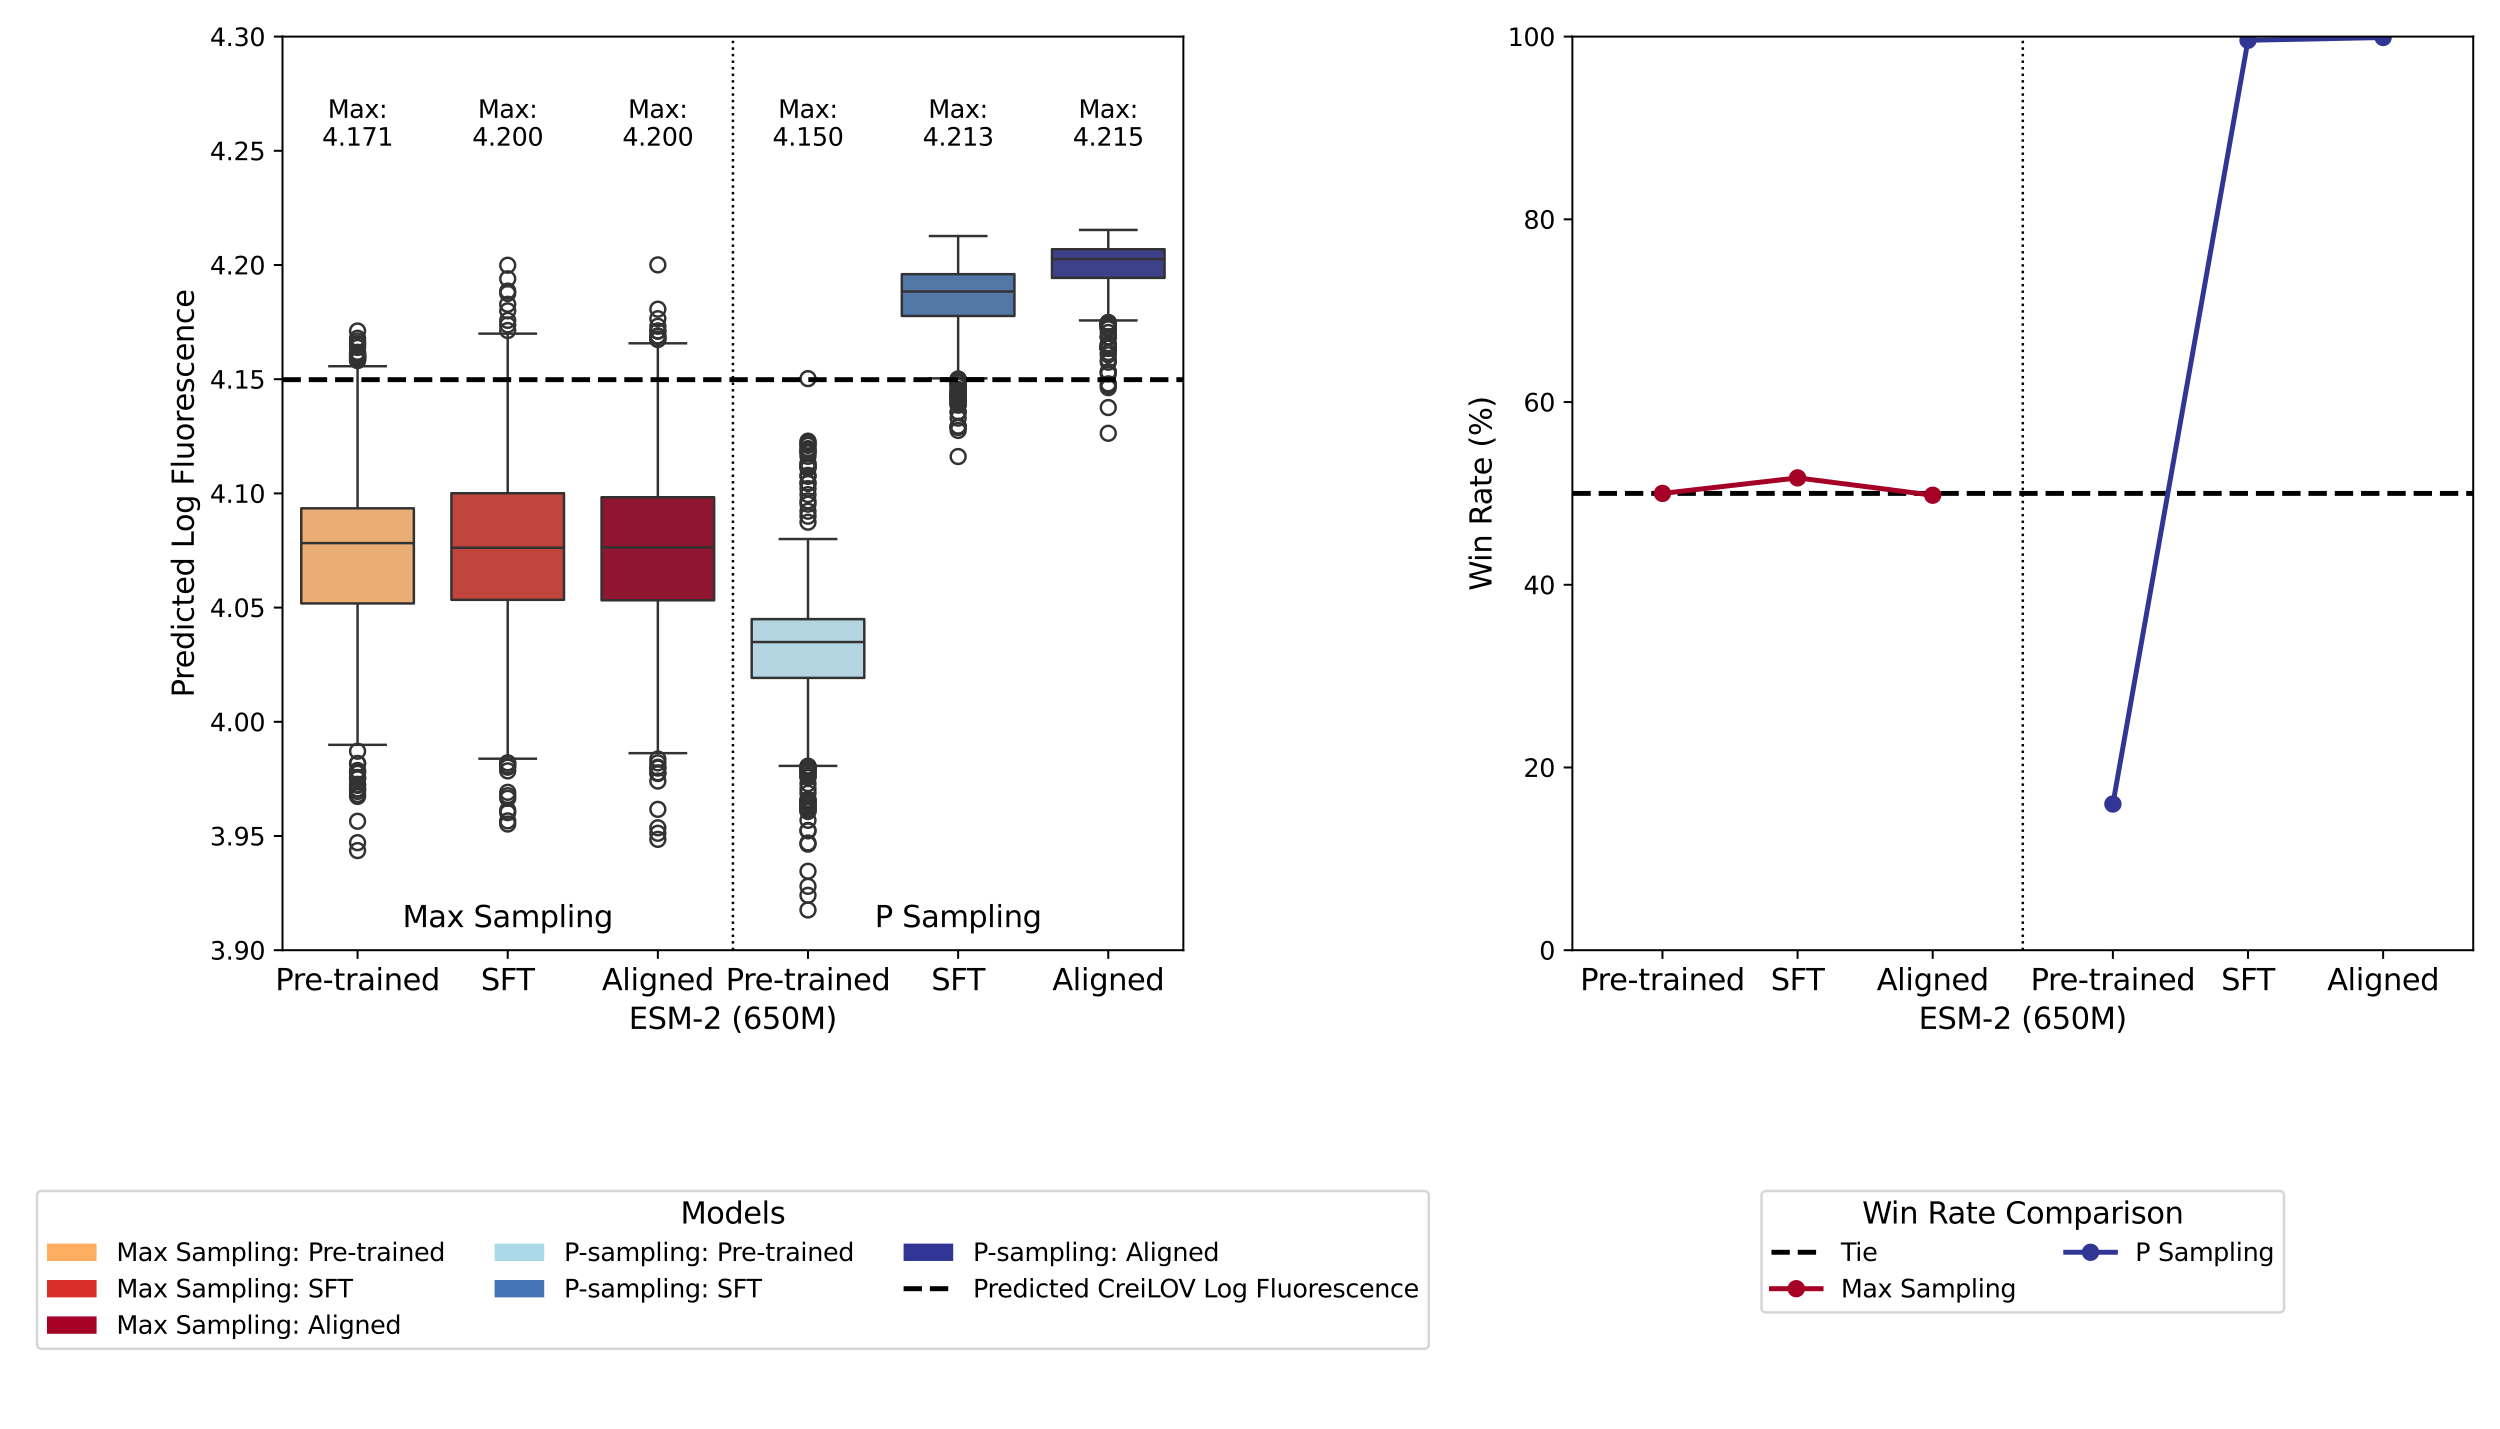 <?xml version="1.0" encoding="utf-8" standalone="no"?>
<!DOCTYPE svg PUBLIC "-//W3C//DTD SVG 1.1//EN"
  "http://www.w3.org/Graphics/SVG/1.1/DTD/svg11.dtd">
<svg xmlns:xlink="http://www.w3.org/1999/xlink" width="1008pt" height="576pt" viewBox="0 0 1008 576" xmlns="http://www.w3.org/2000/svg" version="1.1">
 <defs>
  <style type="text/css">*{stroke-linejoin: round; stroke-linecap: butt}</style>
 </defs>
 <g id="figure_1">
  <g id="patch_1">
   <path d="M 0 576 
L 1008 576 
L 1008 0 
L 0 0 
z
" style="fill: #ffffff"/>
  </g>
  <g id="axes_1">
   <g id="patch_2">
    <path d="M 113.905 383.12 
L 477.125 383.12 
L 477.125 14.76 
L 113.905 14.76 
z
" style="fill: #ffffff"/>
   </g>
   <g id="matplotlib.axis_1">
    <g id="xtick_1">
     <g id="line2d_1">
      <defs>
       <path id="m0ea19c1077" d="M 0 0 
L 0 3.5 
" style="stroke: #000000; stroke-width: 0.8"/>
      </defs>
      <g>
       <use xlink:href="#m0ea19c1077" x="144.173" y="383.12" style="stroke: #000000; stroke-width: 0.8"/>
      </g>
     </g>
     <g id="text_1">
      <!-- Pre-trained -->
      <g transform="translate(111.006 399.238) scale(0.12 -0.12)">
       <defs>
        <path id="DejaVuSans-50" d="M 1259 4147 
L 1259 2394 
L 2053 2394 
Q 2494 2394 2734 2622 
Q 2975 2850 2975 3272 
Q 2975 3691 2734 3919 
Q 2494 4147 2053 4147 
L 1259 4147 
z
M 628 4666 
L 2053 4666 
Q 2838 4666 3239 4311 
Q 3641 3956 3641 3272 
Q 3641 2581 3239 2228 
Q 2838 1875 2053 1875 
L 1259 1875 
L 1259 0 
L 628 0 
L 628 4666 
z
" transform="scale(0.016)"/>
        <path id="DejaVuSans-72" d="M 2631 2963 
Q 2534 3019 2420 3045 
Q 2306 3072 2169 3072 
Q 1681 3072 1420 2755 
Q 1159 2438 1159 1844 
L 1159 0 
L 581 0 
L 581 3500 
L 1159 3500 
L 1159 2956 
Q 1341 3275 1631 3429 
Q 1922 3584 2338 3584 
Q 2397 3584 2469 3576 
Q 2541 3569 2628 3553 
L 2631 2963 
z
" transform="scale(0.016)"/>
        <path id="DejaVuSans-65" d="M 3597 1894 
L 3597 1613 
L 953 1613 
Q 991 1019 1311 708 
Q 1631 397 2203 397 
Q 2534 397 2845 478 
Q 3156 559 3463 722 
L 3463 178 
Q 3153 47 2828 -22 
Q 2503 -91 2169 -91 
Q 1331 -91 842 396 
Q 353 884 353 1716 
Q 353 2575 817 3079 
Q 1281 3584 2069 3584 
Q 2775 3584 3186 3129 
Q 3597 2675 3597 1894 
z
M 3022 2063 
Q 3016 2534 2758 2815 
Q 2500 3097 2075 3097 
Q 1594 3097 1305 2825 
Q 1016 2553 972 2059 
L 3022 2063 
z
" transform="scale(0.016)"/>
        <path id="DejaVuSans-2d" d="M 313 2009 
L 1997 2009 
L 1997 1497 
L 313 1497 
L 313 2009 
z
" transform="scale(0.016)"/>
        <path id="DejaVuSans-74" d="M 1172 4494 
L 1172 3500 
L 2356 3500 
L 2356 3053 
L 1172 3053 
L 1172 1153 
Q 1172 725 1289 603 
Q 1406 481 1766 481 
L 2356 481 
L 2356 0 
L 1766 0 
Q 1100 0 847 248 
Q 594 497 594 1153 
L 594 3053 
L 172 3053 
L 172 3500 
L 594 3500 
L 594 4494 
L 1172 4494 
z
" transform="scale(0.016)"/>
        <path id="DejaVuSans-61" d="M 2194 1759 
Q 1497 1759 1228 1600 
Q 959 1441 959 1056 
Q 959 750 1161 570 
Q 1363 391 1709 391 
Q 2188 391 2477 730 
Q 2766 1069 2766 1631 
L 2766 1759 
L 2194 1759 
z
M 3341 1997 
L 3341 0 
L 2766 0 
L 2766 531 
Q 2569 213 2275 61 
Q 1981 -91 1556 -91 
Q 1019 -91 701 211 
Q 384 513 384 1019 
Q 384 1609 779 1909 
Q 1175 2209 1959 2209 
L 2766 2209 
L 2766 2266 
Q 2766 2663 2505 2880 
Q 2244 3097 1772 3097 
Q 1472 3097 1187 3025 
Q 903 2953 641 2809 
L 641 3341 
Q 956 3463 1253 3523 
Q 1550 3584 1831 3584 
Q 2591 3584 2966 3190 
Q 3341 2797 3341 1997 
z
" transform="scale(0.016)"/>
        <path id="DejaVuSans-69" d="M 603 3500 
L 1178 3500 
L 1178 0 
L 603 0 
L 603 3500 
z
M 603 4863 
L 1178 4863 
L 1178 4134 
L 603 4134 
L 603 4863 
z
" transform="scale(0.016)"/>
        <path id="DejaVuSans-6e" d="M 3513 2113 
L 3513 0 
L 2938 0 
L 2938 2094 
Q 2938 2591 2744 2837 
Q 2550 3084 2163 3084 
Q 1697 3084 1428 2787 
Q 1159 2491 1159 1978 
L 1159 0 
L 581 0 
L 581 3500 
L 1159 3500 
L 1159 2956 
Q 1366 3272 1645 3428 
Q 1925 3584 2291 3584 
Q 2894 3584 3203 3211 
Q 3513 2838 3513 2113 
z
" transform="scale(0.016)"/>
        <path id="DejaVuSans-64" d="M 2906 2969 
L 2906 4863 
L 3481 4863 
L 3481 0 
L 2906 0 
L 2906 525 
Q 2725 213 2448 61 
Q 2172 -91 1784 -91 
Q 1150 -91 751 415 
Q 353 922 353 1747 
Q 353 2572 751 3078 
Q 1150 3584 1784 3584 
Q 2172 3584 2448 3432 
Q 2725 3281 2906 2969 
z
M 947 1747 
Q 947 1113 1208 752 
Q 1469 391 1925 391 
Q 2381 391 2643 752 
Q 2906 1113 2906 1747 
Q 2906 2381 2643 2742 
Q 2381 3103 1925 3103 
Q 1469 3103 1208 2742 
Q 947 2381 947 1747 
z
" transform="scale(0.016)"/>
       </defs>
       <use xlink:href="#DejaVuSans-50"/>
       <use xlink:href="#DejaVuSans-72" x="58.553"/>
       <use xlink:href="#DejaVuSans-65" x="97.416"/>
       <use xlink:href="#DejaVuSans-2d" x="158.939"/>
       <use xlink:href="#DejaVuSans-74" x="195.023"/>
       <use xlink:href="#DejaVuSans-72" x="234.232"/>
       <use xlink:href="#DejaVuSans-61" x="275.346"/>
       <use xlink:href="#DejaVuSans-69" x="336.625"/>
       <use xlink:href="#DejaVuSans-6e" x="364.408"/>
       <use xlink:href="#DejaVuSans-65" x="427.787"/>
       <use xlink:href="#DejaVuSans-64" x="489.311"/>
      </g>
     </g>
    </g>
    <g id="xtick_2">
     <g id="line2d_2">
      <g>
       <use xlink:href="#m0ea19c1077" x="204.71" y="383.12" style="stroke: #000000; stroke-width: 0.8"/>
      </g>
     </g>
     <g id="text_2">
      <!-- SFT -->
      <g transform="translate(193.89 399.238) scale(0.12 -0.12)">
       <defs>
        <path id="DejaVuSans-53" d="M 3425 4513 
L 3425 3897 
Q 3066 4069 2747 4153 
Q 2428 4238 2131 4238 
Q 1616 4238 1336 4038 
Q 1056 3838 1056 3469 
Q 1056 3159 1242 3001 
Q 1428 2844 1947 2747 
L 2328 2669 
Q 3034 2534 3370 2195 
Q 3706 1856 3706 1288 
Q 3706 609 3251 259 
Q 2797 -91 1919 -91 
Q 1588 -91 1214 -16 
Q 841 59 441 206 
L 441 856 
Q 825 641 1194 531 
Q 1563 422 1919 422 
Q 2459 422 2753 634 
Q 3047 847 3047 1241 
Q 3047 1584 2836 1778 
Q 2625 1972 2144 2069 
L 1759 2144 
Q 1053 2284 737 2584 
Q 422 2884 422 3419 
Q 422 4038 858 4394 
Q 1294 4750 2059 4750 
Q 2388 4750 2728 4690 
Q 3069 4631 3425 4513 
z
" transform="scale(0.016)"/>
        <path id="DejaVuSans-46" d="M 628 4666 
L 3309 4666 
L 3309 4134 
L 1259 4134 
L 1259 2759 
L 3109 2759 
L 3109 2228 
L 1259 2228 
L 1259 0 
L 628 0 
L 628 4666 
z
" transform="scale(0.016)"/>
        <path id="DejaVuSans-54" d="M -19 4666 
L 3928 4666 
L 3928 4134 
L 2272 4134 
L 2272 0 
L 1638 0 
L 1638 4134 
L -19 4134 
L -19 4666 
z
" transform="scale(0.016)"/>
       </defs>
       <use xlink:href="#DejaVuSans-53"/>
       <use xlink:href="#DejaVuSans-46" x="63.477"/>
       <use xlink:href="#DejaVuSans-54" x="119.246"/>
      </g>
     </g>
    </g>
    <g id="xtick_3">
     <g id="line2d_3">
      <g>
       <use xlink:href="#m0ea19c1077" x="265.246" y="383.12" style="stroke: #000000; stroke-width: 0.8"/>
      </g>
     </g>
     <g id="text_3">
      <!-- Aligned -->
      <g transform="translate(242.696 399.238) scale(0.12 -0.12)">
       <defs>
        <path id="DejaVuSans-41" d="M 2188 4044 
L 1331 1722 
L 3047 1722 
L 2188 4044 
z
M 1831 4666 
L 2547 4666 
L 4325 0 
L 3669 0 
L 3244 1197 
L 1141 1197 
L 716 0 
L 50 0 
L 1831 4666 
z
" transform="scale(0.016)"/>
        <path id="DejaVuSans-6c" d="M 603 4863 
L 1178 4863 
L 1178 0 
L 603 0 
L 603 4863 
z
" transform="scale(0.016)"/>
        <path id="DejaVuSans-67" d="M 2906 1791 
Q 2906 2416 2648 2759 
Q 2391 3103 1925 3103 
Q 1463 3103 1205 2759 
Q 947 2416 947 1791 
Q 947 1169 1205 825 
Q 1463 481 1925 481 
Q 2391 481 2648 825 
Q 2906 1169 2906 1791 
z
M 3481 434 
Q 3481 -459 3084 -895 
Q 2688 -1331 1869 -1331 
Q 1566 -1331 1297 -1286 
Q 1028 -1241 775 -1147 
L 775 -588 
Q 1028 -725 1275 -790 
Q 1522 -856 1778 -856 
Q 2344 -856 2625 -561 
Q 2906 -266 2906 331 
L 2906 616 
Q 2728 306 2450 153 
Q 2172 0 1784 0 
Q 1141 0 747 490 
Q 353 981 353 1791 
Q 353 2603 747 3093 
Q 1141 3584 1784 3584 
Q 2172 3584 2450 3431 
Q 2728 3278 2906 2969 
L 2906 3500 
L 3481 3500 
L 3481 434 
z
" transform="scale(0.016)"/>
       </defs>
       <use xlink:href="#DejaVuSans-41"/>
       <use xlink:href="#DejaVuSans-6c" x="68.408"/>
       <use xlink:href="#DejaVuSans-69" x="96.191"/>
       <use xlink:href="#DejaVuSans-67" x="123.975"/>
       <use xlink:href="#DejaVuSans-6e" x="187.451"/>
       <use xlink:href="#DejaVuSans-65" x="250.83"/>
       <use xlink:href="#DejaVuSans-64" x="312.354"/>
      </g>
     </g>
    </g>
    <g id="xtick_4">
     <g id="line2d_4">
      <g>
       <use xlink:href="#m0ea19c1077" x="325.783" y="383.12" style="stroke: #000000; stroke-width: 0.8"/>
      </g>
     </g>
     <g id="text_4">
      <!-- Pre-trained -->
      <g transform="translate(292.616 399.238) scale(0.12 -0.12)">
       <use xlink:href="#DejaVuSans-50"/>
       <use xlink:href="#DejaVuSans-72" x="58.553"/>
       <use xlink:href="#DejaVuSans-65" x="97.416"/>
       <use xlink:href="#DejaVuSans-2d" x="158.939"/>
       <use xlink:href="#DejaVuSans-74" x="195.023"/>
       <use xlink:href="#DejaVuSans-72" x="234.232"/>
       <use xlink:href="#DejaVuSans-61" x="275.346"/>
       <use xlink:href="#DejaVuSans-69" x="336.625"/>
       <use xlink:href="#DejaVuSans-6e" x="364.408"/>
       <use xlink:href="#DejaVuSans-65" x="427.787"/>
       <use xlink:href="#DejaVuSans-64" x="489.311"/>
      </g>
     </g>
    </g>
    <g id="xtick_5">
     <g id="line2d_5">
      <g>
       <use xlink:href="#m0ea19c1077" x="386.32" y="383.12" style="stroke: #000000; stroke-width: 0.8"/>
      </g>
     </g>
     <g id="text_5">
      <!-- SFT -->
      <g transform="translate(375.5 399.238) scale(0.12 -0.12)">
       <use xlink:href="#DejaVuSans-53"/>
       <use xlink:href="#DejaVuSans-46" x="63.477"/>
       <use xlink:href="#DejaVuSans-54" x="119.246"/>
      </g>
     </g>
    </g>
    <g id="xtick_6">
     <g id="line2d_6">
      <g>
       <use xlink:href="#m0ea19c1077" x="446.857" y="383.12" style="stroke: #000000; stroke-width: 0.8"/>
      </g>
     </g>
     <g id="text_6">
      <!-- Aligned -->
      <g transform="translate(424.306 399.238) scale(0.12 -0.12)">
       <use xlink:href="#DejaVuSans-41"/>
       <use xlink:href="#DejaVuSans-6c" x="68.408"/>
       <use xlink:href="#DejaVuSans-69" x="96.191"/>
       <use xlink:href="#DejaVuSans-67" x="123.975"/>
       <use xlink:href="#DejaVuSans-6e" x="187.451"/>
       <use xlink:href="#DejaVuSans-65" x="250.83"/>
       <use xlink:href="#DejaVuSans-64" x="312.354"/>
      </g>
     </g>
    </g>
    <g id="text_7">
     <!-- ESM-2 (650M) -->
     <g transform="translate(253.537 414.852) scale(0.12 -0.12)">
      <defs>
       <path id="DejaVuSans-45" d="M 628 4666 
L 3578 4666 
L 3578 4134 
L 1259 4134 
L 1259 2753 
L 3481 2753 
L 3481 2222 
L 1259 2222 
L 1259 531 
L 3634 531 
L 3634 0 
L 628 0 
L 628 4666 
z
" transform="scale(0.016)"/>
       <path id="DejaVuSans-4d" d="M 628 4666 
L 1569 4666 
L 2759 1491 
L 3956 4666 
L 4897 4666 
L 4897 0 
L 4281 0 
L 4281 4097 
L 3078 897 
L 2444 897 
L 1241 4097 
L 1241 0 
L 628 0 
L 628 4666 
z
" transform="scale(0.016)"/>
       <path id="DejaVuSans-32" d="M 1228 531 
L 3431 531 
L 3431 0 
L 469 0 
L 469 531 
Q 828 903 1448 1529 
Q 2069 2156 2228 2338 
Q 2531 2678 2651 2914 
Q 2772 3150 2772 3378 
Q 2772 3750 2511 3984 
Q 2250 4219 1831 4219 
Q 1534 4219 1204 4116 
Q 875 4013 500 3803 
L 500 4441 
Q 881 4594 1212 4672 
Q 1544 4750 1819 4750 
Q 2544 4750 2975 4387 
Q 3406 4025 3406 3419 
Q 3406 3131 3298 2873 
Q 3191 2616 2906 2266 
Q 2828 2175 2409 1742 
Q 1991 1309 1228 531 
z
" transform="scale(0.016)"/>
       <path id="DejaVuSans-20" transform="scale(0.016)"/>
       <path id="DejaVuSans-28" d="M 1984 4856 
Q 1566 4138 1362 3434 
Q 1159 2731 1159 2009 
Q 1159 1288 1364 580 
Q 1569 -128 1984 -844 
L 1484 -844 
Q 1016 -109 783 600 
Q 550 1309 550 2009 
Q 550 2706 781 3412 
Q 1013 4119 1484 4856 
L 1984 4856 
z
" transform="scale(0.016)"/>
       <path id="DejaVuSans-36" d="M 2113 2584 
Q 1688 2584 1439 2293 
Q 1191 2003 1191 1497 
Q 1191 994 1439 701 
Q 1688 409 2113 409 
Q 2538 409 2786 701 
Q 3034 994 3034 1497 
Q 3034 2003 2786 2293 
Q 2538 2584 2113 2584 
z
M 3366 4563 
L 3366 3988 
Q 3128 4100 2886 4159 
Q 2644 4219 2406 4219 
Q 1781 4219 1451 3797 
Q 1122 3375 1075 2522 
Q 1259 2794 1537 2939 
Q 1816 3084 2150 3084 
Q 2853 3084 3261 2657 
Q 3669 2231 3669 1497 
Q 3669 778 3244 343 
Q 2819 -91 2113 -91 
Q 1303 -91 875 529 
Q 447 1150 447 2328 
Q 447 3434 972 4092 
Q 1497 4750 2381 4750 
Q 2619 4750 2861 4703 
Q 3103 4656 3366 4563 
z
" transform="scale(0.016)"/>
       <path id="DejaVuSans-35" d="M 691 4666 
L 3169 4666 
L 3169 4134 
L 1269 4134 
L 1269 2991 
Q 1406 3038 1543 3061 
Q 1681 3084 1819 3084 
Q 2600 3084 3056 2656 
Q 3513 2228 3513 1497 
Q 3513 744 3044 326 
Q 2575 -91 1722 -91 
Q 1428 -91 1123 -41 
Q 819 9 494 109 
L 494 744 
Q 775 591 1075 516 
Q 1375 441 1709 441 
Q 2250 441 2565 725 
Q 2881 1009 2881 1497 
Q 2881 1984 2565 2268 
Q 2250 2553 1709 2553 
Q 1456 2553 1204 2497 
Q 953 2441 691 2322 
L 691 4666 
z
" transform="scale(0.016)"/>
       <path id="DejaVuSans-30" d="M 2034 4250 
Q 1547 4250 1301 3770 
Q 1056 3291 1056 2328 
Q 1056 1369 1301 889 
Q 1547 409 2034 409 
Q 2525 409 2770 889 
Q 3016 1369 3016 2328 
Q 3016 3291 2770 3770 
Q 2525 4250 2034 4250 
z
M 2034 4750 
Q 2819 4750 3233 4129 
Q 3647 3509 3647 2328 
Q 3647 1150 3233 529 
Q 2819 -91 2034 -91 
Q 1250 -91 836 529 
Q 422 1150 422 2328 
Q 422 3509 836 4129 
Q 1250 4750 2034 4750 
z
" transform="scale(0.016)"/>
       <path id="DejaVuSans-29" d="M 513 4856 
L 1013 4856 
Q 1481 4119 1714 3412 
Q 1947 2706 1947 2009 
Q 1947 1309 1714 600 
Q 1481 -109 1013 -844 
L 513 -844 
Q 928 -128 1133 580 
Q 1338 1288 1338 2009 
Q 1338 2731 1133 3434 
Q 928 4138 513 4856 
z
" transform="scale(0.016)"/>
      </defs>
      <use xlink:href="#DejaVuSans-45"/>
      <use xlink:href="#DejaVuSans-53" x="63.184"/>
      <use xlink:href="#DejaVuSans-4d" x="126.66"/>
      <use xlink:href="#DejaVuSans-2d" x="212.939"/>
      <use xlink:href="#DejaVuSans-32" x="249.023"/>
      <use xlink:href="#DejaVuSans-20" x="312.646"/>
      <use xlink:href="#DejaVuSans-28" x="344.434"/>
      <use xlink:href="#DejaVuSans-36" x="383.447"/>
      <use xlink:href="#DejaVuSans-35" x="447.07"/>
      <use xlink:href="#DejaVuSans-30" x="510.693"/>
      <use xlink:href="#DejaVuSans-4d" x="574.316"/>
      <use xlink:href="#DejaVuSans-29" x="660.596"/>
     </g>
    </g>
   </g>
   <g id="matplotlib.axis_2">
    <g id="ytick_1">
     <g id="line2d_7">
      <defs>
       <path id="m56084c4cdc" d="M 0 0 
L -3.5 0 
" style="stroke: #000000; stroke-width: 0.8"/>
      </defs>
      <g>
       <use xlink:href="#m56084c4cdc" x="113.905" y="383.12" style="stroke: #000000; stroke-width: 0.8"/>
      </g>
     </g>
     <g id="text_8">
      <!-- 3.90 -->
      <g transform="translate(84.639 386.919) scale(0.1 -0.1)">
       <defs>
        <path id="DejaVuSans-33" d="M 2597 2516 
Q 3050 2419 3304 2112 
Q 3559 1806 3559 1356 
Q 3559 666 3084 287 
Q 2609 -91 1734 -91 
Q 1441 -91 1130 -33 
Q 819 25 488 141 
L 488 750 
Q 750 597 1062 519 
Q 1375 441 1716 441 
Q 2309 441 2620 675 
Q 2931 909 2931 1356 
Q 2931 1769 2642 2001 
Q 2353 2234 1838 2234 
L 1294 2234 
L 1294 2753 
L 1863 2753 
Q 2328 2753 2575 2939 
Q 2822 3125 2822 3475 
Q 2822 3834 2567 4026 
Q 2313 4219 1838 4219 
Q 1578 4219 1281 4162 
Q 984 4106 628 3988 
L 628 4550 
Q 988 4650 1302 4700 
Q 1616 4750 1894 4750 
Q 2613 4750 3031 4423 
Q 3450 4097 3450 3541 
Q 3450 3153 3228 2886 
Q 3006 2619 2597 2516 
z
" transform="scale(0.016)"/>
        <path id="DejaVuSans-2e" d="M 684 794 
L 1344 794 
L 1344 0 
L 684 0 
L 684 794 
z
" transform="scale(0.016)"/>
        <path id="DejaVuSans-39" d="M 703 97 
L 703 672 
Q 941 559 1184 500 
Q 1428 441 1663 441 
Q 2288 441 2617 861 
Q 2947 1281 2994 2138 
Q 2813 1869 2534 1725 
Q 2256 1581 1919 1581 
Q 1219 1581 811 2004 
Q 403 2428 403 3163 
Q 403 3881 828 4315 
Q 1253 4750 1959 4750 
Q 2769 4750 3195 4129 
Q 3622 3509 3622 2328 
Q 3622 1225 3098 567 
Q 2575 -91 1691 -91 
Q 1453 -91 1209 -44 
Q 966 3 703 97 
z
M 1959 2075 
Q 2384 2075 2632 2365 
Q 2881 2656 2881 3163 
Q 2881 3666 2632 3958 
Q 2384 4250 1959 4250 
Q 1534 4250 1286 3958 
Q 1038 3666 1038 3163 
Q 1038 2656 1286 2365 
Q 1534 2075 1959 2075 
z
" transform="scale(0.016)"/>
       </defs>
       <use xlink:href="#DejaVuSans-33"/>
       <use xlink:href="#DejaVuSans-2e" x="63.623"/>
       <use xlink:href="#DejaVuSans-39" x="95.41"/>
       <use xlink:href="#DejaVuSans-30" x="159.033"/>
      </g>
     </g>
    </g>
    <g id="ytick_2">
     <g id="line2d_8">
      <g>
       <use xlink:href="#m56084c4cdc" x="113.905" y="337.075" style="stroke: #000000; stroke-width: 0.8"/>
      </g>
     </g>
     <g id="text_9">
      <!-- 3.95 -->
      <g transform="translate(84.639 340.874) scale(0.1 -0.1)">
       <use xlink:href="#DejaVuSans-33"/>
       <use xlink:href="#DejaVuSans-2e" x="63.623"/>
       <use xlink:href="#DejaVuSans-39" x="95.41"/>
       <use xlink:href="#DejaVuSans-35" x="159.033"/>
      </g>
     </g>
    </g>
    <g id="ytick_3">
     <g id="line2d_9">
      <g>
       <use xlink:href="#m56084c4cdc" x="113.905" y="291.03" style="stroke: #000000; stroke-width: 0.8"/>
      </g>
     </g>
     <g id="text_10">
      <!-- 4.00 -->
      <g transform="translate(84.639 294.829) scale(0.1 -0.1)">
       <defs>
        <path id="DejaVuSans-34" d="M 2419 4116 
L 825 1625 
L 2419 1625 
L 2419 4116 
z
M 2253 4666 
L 3047 4666 
L 3047 1625 
L 3713 1625 
L 3713 1100 
L 3047 1100 
L 3047 0 
L 2419 0 
L 2419 1100 
L 313 1100 
L 313 1709 
L 2253 4666 
z
" transform="scale(0.016)"/>
       </defs>
       <use xlink:href="#DejaVuSans-34"/>
       <use xlink:href="#DejaVuSans-2e" x="63.623"/>
       <use xlink:href="#DejaVuSans-30" x="95.41"/>
       <use xlink:href="#DejaVuSans-30" x="159.033"/>
      </g>
     </g>
    </g>
    <g id="ytick_4">
     <g id="line2d_10">
      <g>
       <use xlink:href="#m56084c4cdc" x="113.905" y="244.985" style="stroke: #000000; stroke-width: 0.8"/>
      </g>
     </g>
     <g id="text_11">
      <!-- 4.05 -->
      <g transform="translate(84.639 248.784) scale(0.1 -0.1)">
       <use xlink:href="#DejaVuSans-34"/>
       <use xlink:href="#DejaVuSans-2e" x="63.623"/>
       <use xlink:href="#DejaVuSans-30" x="95.41"/>
       <use xlink:href="#DejaVuSans-35" x="159.033"/>
      </g>
     </g>
    </g>
    <g id="ytick_5">
     <g id="line2d_11">
      <g>
       <use xlink:href="#m56084c4cdc" x="113.905" y="198.94" style="stroke: #000000; stroke-width: 0.8"/>
      </g>
     </g>
     <g id="text_12">
      <!-- 4.10 -->
      <g transform="translate(84.639 202.739) scale(0.1 -0.1)">
       <defs>
        <path id="DejaVuSans-31" d="M 794 531 
L 1825 531 
L 1825 4091 
L 703 3866 
L 703 4441 
L 1819 4666 
L 2450 4666 
L 2450 531 
L 3481 531 
L 3481 0 
L 794 0 
L 794 531 
z
" transform="scale(0.016)"/>
       </defs>
       <use xlink:href="#DejaVuSans-34"/>
       <use xlink:href="#DejaVuSans-2e" x="63.623"/>
       <use xlink:href="#DejaVuSans-31" x="95.41"/>
       <use xlink:href="#DejaVuSans-30" x="159.033"/>
      </g>
     </g>
    </g>
    <g id="ytick_6">
     <g id="line2d_12">
      <g>
       <use xlink:href="#m56084c4cdc" x="113.905" y="152.895" style="stroke: #000000; stroke-width: 0.8"/>
      </g>
     </g>
     <g id="text_13">
      <!-- 4.15 -->
      <g transform="translate(84.639 156.694) scale(0.1 -0.1)">
       <use xlink:href="#DejaVuSans-34"/>
       <use xlink:href="#DejaVuSans-2e" x="63.623"/>
       <use xlink:href="#DejaVuSans-31" x="95.41"/>
       <use xlink:href="#DejaVuSans-35" x="159.033"/>
      </g>
     </g>
    </g>
    <g id="ytick_7">
     <g id="line2d_13">
      <g>
       <use xlink:href="#m56084c4cdc" x="113.905" y="106.85" style="stroke: #000000; stroke-width: 0.8"/>
      </g>
     </g>
     <g id="text_14">
      <!-- 4.20 -->
      <g transform="translate(84.639 110.649) scale(0.1 -0.1)">
       <use xlink:href="#DejaVuSans-34"/>
       <use xlink:href="#DejaVuSans-2e" x="63.623"/>
       <use xlink:href="#DejaVuSans-32" x="95.41"/>
       <use xlink:href="#DejaVuSans-30" x="159.033"/>
      </g>
     </g>
    </g>
    <g id="ytick_8">
     <g id="line2d_14">
      <g>
       <use xlink:href="#m56084c4cdc" x="113.905" y="60.805" style="stroke: #000000; stroke-width: 0.8"/>
      </g>
     </g>
     <g id="text_15">
      <!-- 4.25 -->
      <g transform="translate(84.639 64.604) scale(0.1 -0.1)">
       <use xlink:href="#DejaVuSans-34"/>
       <use xlink:href="#DejaVuSans-2e" x="63.623"/>
       <use xlink:href="#DejaVuSans-32" x="95.41"/>
       <use xlink:href="#DejaVuSans-35" x="159.033"/>
      </g>
     </g>
    </g>
    <g id="ytick_9">
     <g id="line2d_15">
      <g>
       <use xlink:href="#m56084c4cdc" x="113.905" y="14.76" style="stroke: #000000; stroke-width: 0.8"/>
      </g>
     </g>
     <g id="text_16">
      <!-- 4.30 -->
      <g transform="translate(84.639 18.559) scale(0.1 -0.1)">
       <use xlink:href="#DejaVuSans-34"/>
       <use xlink:href="#DejaVuSans-2e" x="63.623"/>
       <use xlink:href="#DejaVuSans-33" x="95.41"/>
       <use xlink:href="#DejaVuSans-30" x="159.033"/>
      </g>
     </g>
    </g>
    <g id="text_17">
     <!-- Predicted Log Fluorescence -->
     <g transform="translate(78.143 281.162) rotate(-90) scale(0.12 -0.12)">
      <defs>
       <path id="DejaVuSans-63" d="M 3122 3366 
L 3122 2828 
Q 2878 2963 2633 3030 
Q 2388 3097 2138 3097 
Q 1578 3097 1268 2742 
Q 959 2388 959 1747 
Q 959 1106 1268 751 
Q 1578 397 2138 397 
Q 2388 397 2633 464 
Q 2878 531 3122 666 
L 3122 134 
Q 2881 22 2623 -34 
Q 2366 -91 2075 -91 
Q 1284 -91 818 406 
Q 353 903 353 1747 
Q 353 2603 823 3093 
Q 1294 3584 2113 3584 
Q 2378 3584 2631 3529 
Q 2884 3475 3122 3366 
z
" transform="scale(0.016)"/>
       <path id="DejaVuSans-4c" d="M 628 4666 
L 1259 4666 
L 1259 531 
L 3531 531 
L 3531 0 
L 628 0 
L 628 4666 
z
" transform="scale(0.016)"/>
       <path id="DejaVuSans-6f" d="M 1959 3097 
Q 1497 3097 1228 2736 
Q 959 2375 959 1747 
Q 959 1119 1226 758 
Q 1494 397 1959 397 
Q 2419 397 2687 759 
Q 2956 1122 2956 1747 
Q 2956 2369 2687 2733 
Q 2419 3097 1959 3097 
z
M 1959 3584 
Q 2709 3584 3137 3096 
Q 3566 2609 3566 1747 
Q 3566 888 3137 398 
Q 2709 -91 1959 -91 
Q 1206 -91 779 398 
Q 353 888 353 1747 
Q 353 2609 779 3096 
Q 1206 3584 1959 3584 
z
" transform="scale(0.016)"/>
       <path id="DejaVuSans-75" d="M 544 1381 
L 544 3500 
L 1119 3500 
L 1119 1403 
Q 1119 906 1312 657 
Q 1506 409 1894 409 
Q 2359 409 2629 706 
Q 2900 1003 2900 1516 
L 2900 3500 
L 3475 3500 
L 3475 0 
L 2900 0 
L 2900 538 
Q 2691 219 2414 64 
Q 2138 -91 1772 -91 
Q 1169 -91 856 284 
Q 544 659 544 1381 
z
M 1991 3584 
L 1991 3584 
z
" transform="scale(0.016)"/>
       <path id="DejaVuSans-73" d="M 2834 3397 
L 2834 2853 
Q 2591 2978 2328 3040 
Q 2066 3103 1784 3103 
Q 1356 3103 1142 2972 
Q 928 2841 928 2578 
Q 928 2378 1081 2264 
Q 1234 2150 1697 2047 
L 1894 2003 
Q 2506 1872 2764 1633 
Q 3022 1394 3022 966 
Q 3022 478 2636 193 
Q 2250 -91 1575 -91 
Q 1294 -91 989 -36 
Q 684 19 347 128 
L 347 722 
Q 666 556 975 473 
Q 1284 391 1588 391 
Q 1994 391 2212 530 
Q 2431 669 2431 922 
Q 2431 1156 2273 1281 
Q 2116 1406 1581 1522 
L 1381 1569 
Q 847 1681 609 1914 
Q 372 2147 372 2553 
Q 372 3047 722 3315 
Q 1072 3584 1716 3584 
Q 2034 3584 2315 3537 
Q 2597 3491 2834 3397 
z
" transform="scale(0.016)"/>
      </defs>
      <use xlink:href="#DejaVuSans-50"/>
      <use xlink:href="#DejaVuSans-72" x="58.553"/>
      <use xlink:href="#DejaVuSans-65" x="97.416"/>
      <use xlink:href="#DejaVuSans-64" x="158.939"/>
      <use xlink:href="#DejaVuSans-69" x="222.416"/>
      <use xlink:href="#DejaVuSans-63" x="250.199"/>
      <use xlink:href="#DejaVuSans-74" x="305.18"/>
      <use xlink:href="#DejaVuSans-65" x="344.389"/>
      <use xlink:href="#DejaVuSans-64" x="405.912"/>
      <use xlink:href="#DejaVuSans-20" x="469.389"/>
      <use xlink:href="#DejaVuSans-4c" x="501.176"/>
      <use xlink:href="#DejaVuSans-6f" x="555.139"/>
      <use xlink:href="#DejaVuSans-67" x="616.32"/>
      <use xlink:href="#DejaVuSans-20" x="679.797"/>
      <use xlink:href="#DejaVuSans-46" x="711.584"/>
      <use xlink:href="#DejaVuSans-6c" x="769.104"/>
      <use xlink:href="#DejaVuSans-75" x="796.887"/>
      <use xlink:href="#DejaVuSans-6f" x="860.266"/>
      <use xlink:href="#DejaVuSans-72" x="921.447"/>
      <use xlink:href="#DejaVuSans-65" x="960.311"/>
      <use xlink:href="#DejaVuSans-73" x="1021.834"/>
      <use xlink:href="#DejaVuSans-63" x="1073.934"/>
      <use xlink:href="#DejaVuSans-65" x="1128.914"/>
      <use xlink:href="#DejaVuSans-6e" x="1190.438"/>
      <use xlink:href="#DejaVuSans-63" x="1253.816"/>
      <use xlink:href="#DejaVuSans-65" x="1308.797"/>
     </g>
    </g>
   </g>
   <g id="patch_3">
    <path d="M 121.472 243.302 
L 166.874 243.302 
L 166.874 204.942 
L 121.472 204.942 
L 121.472 243.302 
z
" clip-path="url(#p0da71019ae)" style="fill: #eaae75; stroke: #323232; stroke-linejoin: miter"/>
   </g>
   <g id="line2d_16">
    <path d="M 144.173 243.302 
L 144.173 300.313 
" clip-path="url(#p0da71019ae)" style="fill: none; stroke: #323232"/>
   </g>
   <g id="line2d_17">
    <path d="M 144.173 204.942 
L 144.173 147.662 
" clip-path="url(#p0da71019ae)" style="fill: none; stroke: #323232"/>
   </g>
   <g id="line2d_18">
    <path d="M 132.822 300.313 
L 155.524 300.313 
" clip-path="url(#p0da71019ae)" style="fill: none; stroke: #323232; stroke-linecap: square"/>
   </g>
   <g id="line2d_19">
    <path d="M 132.822 147.662 
L 155.524 147.662 
" clip-path="url(#p0da71019ae)" style="fill: none; stroke: #323232; stroke-linecap: square"/>
   </g>
   <g id="line2d_20">
    <defs>
     <path id="m203a381bb5" d="M 0 3 
C 0.796 3 1.559 2.684 2.121 2.121 
C 2.684 1.559 3 0.796 3 0 
C 3 -0.796 2.684 -1.559 2.121 -2.121 
C 1.559 -2.684 0.796 -3 0 -3 
C -0.796 -3 -1.559 -2.684 -2.121 -2.121 
C -2.684 -1.559 -3 -0.796 -3 0 
C -3 0.796 -2.684 1.559 -2.121 2.121 
C -1.559 2.684 -0.796 3 0 3 
z
" style="stroke: #323232"/>
    </defs>
    <g clip-path="url(#p0da71019ae)">
     <use xlink:href="#m203a381bb5" x="144.173" y="313.474" style="fill-opacity: 0; stroke: #323232"/>
     <use xlink:href="#m203a381bb5" x="144.173" y="316.238" style="fill-opacity: 0; stroke: #323232"/>
     <use xlink:href="#m203a381bb5" x="144.173" y="311.079" style="fill-opacity: 0; stroke: #323232"/>
     <use xlink:href="#m203a381bb5" x="144.173" y="331.137" style="fill-opacity: 0; stroke: #323232"/>
     <use xlink:href="#m203a381bb5" x="144.173" y="318.11" style="fill-opacity: 0; stroke: #323232"/>
     <use xlink:href="#m203a381bb5" x="144.173" y="321.126" style="fill-opacity: 0; stroke: #323232"/>
     <use xlink:href="#m203a381bb5" x="144.173" y="319.102" style="fill-opacity: 0; stroke: #323232"/>
     <use xlink:href="#m203a381bb5" x="144.173" y="307.816" style="fill-opacity: 0; stroke: #323232"/>
     <use xlink:href="#m203a381bb5" x="144.173" y="310.657" style="fill-opacity: 0; stroke: #323232"/>
     <use xlink:href="#m203a381bb5" x="144.173" y="314.027" style="fill-opacity: 0; stroke: #323232"/>
     <use xlink:href="#m203a381bb5" x="144.173" y="302.899" style="fill-opacity: 0; stroke: #323232"/>
     <use xlink:href="#m203a381bb5" x="144.173" y="316.676" style="fill-opacity: 0; stroke: #323232"/>
     <use xlink:href="#m203a381bb5" x="144.173" y="311.801" style="fill-opacity: 0; stroke: #323232"/>
     <use xlink:href="#m203a381bb5" x="144.173" y="313.678" style="fill-opacity: 0; stroke: #323232"/>
     <use xlink:href="#m203a381bb5" x="144.173" y="320.328" style="fill-opacity: 0; stroke: #323232"/>
     <use xlink:href="#m203a381bb5" x="144.173" y="318.141" style="fill-opacity: 0; stroke: #323232"/>
     <use xlink:href="#m203a381bb5" x="144.173" y="307.889" style="fill-opacity: 0; stroke: #323232"/>
     <use xlink:href="#m203a381bb5" x="144.173" y="339.766" style="fill-opacity: 0; stroke: #323232"/>
     <use xlink:href="#m203a381bb5" x="144.173" y="342.958" style="fill-opacity: 0; stroke: #323232"/>
     <use xlink:href="#m203a381bb5" x="144.173" y="139.059" style="fill-opacity: 0; stroke: #323232"/>
     <use xlink:href="#m203a381bb5" x="144.173" y="133.458" style="fill-opacity: 0; stroke: #323232"/>
     <use xlink:href="#m203a381bb5" x="144.173" y="138.528" style="fill-opacity: 0; stroke: #323232"/>
     <use xlink:href="#m203a381bb5" x="144.173" y="145.375" style="fill-opacity: 0; stroke: #323232"/>
     <use xlink:href="#m203a381bb5" x="144.173" y="144.339" style="fill-opacity: 0; stroke: #323232"/>
     <use xlink:href="#m203a381bb5" x="144.173" y="143.679" style="fill-opacity: 0; stroke: #323232"/>
     <use xlink:href="#m203a381bb5" x="144.173" y="143.914" style="fill-opacity: 0; stroke: #323232"/>
     <use xlink:href="#m203a381bb5" x="144.173" y="143.188" style="fill-opacity: 0; stroke: #323232"/>
     <use xlink:href="#m203a381bb5" x="144.173" y="142.039" style="fill-opacity: 0; stroke: #323232"/>
     <use xlink:href="#m203a381bb5" x="144.173" y="144.449" style="fill-opacity: 0; stroke: #323232"/>
     <use xlink:href="#m203a381bb5" x="144.173" y="136.395" style="fill-opacity: 0; stroke: #323232"/>
     <use xlink:href="#m203a381bb5" x="144.173" y="144.759" style="fill-opacity: 0; stroke: #323232"/>
     <use xlink:href="#m203a381bb5" x="144.173" y="137.481" style="fill-opacity: 0; stroke: #323232"/>
     <use xlink:href="#m203a381bb5" x="144.173" y="145.203" style="fill-opacity: 0; stroke: #323232"/>
     <use xlink:href="#m203a381bb5" x="144.173" y="143.683" style="fill-opacity: 0; stroke: #323232"/>
     <use xlink:href="#m203a381bb5" x="144.173" y="142.459" style="fill-opacity: 0; stroke: #323232"/>
     <use xlink:href="#m203a381bb5" x="144.173" y="140.092" style="fill-opacity: 0; stroke: #323232"/>
     <use xlink:href="#m203a381bb5" x="144.173" y="142.983" style="fill-opacity: 0; stroke: #323232"/>
    </g>
   </g>
   <g id="patch_4">
    <path d="M 182.008 241.849 
L 227.411 241.849 
L 227.411 198.863 
L 182.008 198.863 
L 182.008 241.849 
z
" clip-path="url(#p0da71019ae)" style="fill: #c1443d; stroke: #323232; stroke-linejoin: miter"/>
   </g>
   <g id="line2d_21">
    <path d="M 204.71 241.849 
L 204.71 305.905 
" clip-path="url(#p0da71019ae)" style="fill: none; stroke: #323232"/>
   </g>
   <g id="line2d_22">
    <path d="M 204.71 198.863 
L 204.71 134.52 
" clip-path="url(#p0da71019ae)" style="fill: none; stroke: #323232"/>
   </g>
   <g id="line2d_23">
    <path d="M 193.359 305.905 
L 216.06 305.905 
" clip-path="url(#p0da71019ae)" style="fill: none; stroke: #323232; stroke-linecap: square"/>
   </g>
   <g id="line2d_24">
    <path d="M 193.359 134.52 
L 216.06 134.52 
" clip-path="url(#p0da71019ae)" style="fill: none; stroke: #323232; stroke-linecap: square"/>
   </g>
   <g id="line2d_25">
    <g clip-path="url(#p0da71019ae)">
     <use xlink:href="#m203a381bb5" x="204.71" y="310.823" style="fill-opacity: 0; stroke: #323232"/>
     <use xlink:href="#m203a381bb5" x="204.71" y="330.981" style="fill-opacity: 0; stroke: #323232"/>
     <use xlink:href="#m203a381bb5" x="204.71" y="332.253" style="fill-opacity: 0; stroke: #323232"/>
     <use xlink:href="#m203a381bb5" x="204.71" y="327.652" style="fill-opacity: 0; stroke: #323232"/>
     <use xlink:href="#m203a381bb5" x="204.71" y="326.692" style="fill-opacity: 0; stroke: #323232"/>
     <use xlink:href="#m203a381bb5" x="204.71" y="319.466" style="fill-opacity: 0; stroke: #323232"/>
     <use xlink:href="#m203a381bb5" x="204.71" y="309.329" style="fill-opacity: 0; stroke: #323232"/>
     <use xlink:href="#m203a381bb5" x="204.71" y="308.787" style="fill-opacity: 0; stroke: #323232"/>
     <use xlink:href="#m203a381bb5" x="204.71" y="320.818" style="fill-opacity: 0; stroke: #323232"/>
     <use xlink:href="#m203a381bb5" x="204.71" y="307.589" style="fill-opacity: 0; stroke: #323232"/>
     <use xlink:href="#m203a381bb5" x="204.71" y="321.886" style="fill-opacity: 0; stroke: #323232"/>
     <use xlink:href="#m203a381bb5" x="204.71" y="307.735" style="fill-opacity: 0; stroke: #323232"/>
     <use xlink:href="#m203a381bb5" x="204.71" y="117.364" style="fill-opacity: 0; stroke: #323232"/>
     <use xlink:href="#m203a381bb5" x="204.71" y="118.296" style="fill-opacity: 0; stroke: #323232"/>
     <use xlink:href="#m203a381bb5" x="204.71" y="130.989" style="fill-opacity: 0; stroke: #323232"/>
     <use xlink:href="#m203a381bb5" x="204.71" y="129.171" style="fill-opacity: 0; stroke: #323232"/>
     <use xlink:href="#m203a381bb5" x="204.71" y="122.691" style="fill-opacity: 0; stroke: #323232"/>
     <use xlink:href="#m203a381bb5" x="204.71" y="133.267" style="fill-opacity: 0; stroke: #323232"/>
     <use xlink:href="#m203a381bb5" x="204.71" y="125.329" style="fill-opacity: 0; stroke: #323232"/>
     <use xlink:href="#m203a381bb5" x="204.71" y="112.405" style="fill-opacity: 0; stroke: #323232"/>
     <use xlink:href="#m203a381bb5" x="204.71" y="106.945" style="fill-opacity: 0; stroke: #323232"/>
    </g>
   </g>
   <g id="patch_5">
    <path d="M 242.545 242.032 
L 287.948 242.032 
L 287.948 200.484 
L 242.545 200.484 
L 242.545 242.032 
z
" clip-path="url(#p0da71019ae)" style="fill: #901531; stroke: #323232; stroke-linejoin: miter"/>
   </g>
   <g id="line2d_26">
    <path d="M 265.246 242.032 
L 265.246 303.674 
" clip-path="url(#p0da71019ae)" style="fill: none; stroke: #323232"/>
   </g>
   <g id="line2d_27">
    <path d="M 265.246 200.484 
L 265.246 138.418 
" clip-path="url(#p0da71019ae)" style="fill: none; stroke: #323232"/>
   </g>
   <g id="line2d_28">
    <path d="M 253.896 303.674 
L 276.597 303.674 
" clip-path="url(#p0da71019ae)" style="fill: none; stroke: #323232; stroke-linecap: square"/>
   </g>
   <g id="line2d_29">
    <path d="M 253.896 138.418 
L 276.597 138.418 
" clip-path="url(#p0da71019ae)" style="fill: none; stroke: #323232; stroke-linecap: square"/>
   </g>
   <g id="line2d_30">
    <g clip-path="url(#p0da71019ae)">
     <use xlink:href="#m203a381bb5" x="265.246" y="326.331" style="fill-opacity: 0; stroke: #323232"/>
     <use xlink:href="#m203a381bb5" x="265.246" y="333.768" style="fill-opacity: 0; stroke: #323232"/>
     <use xlink:href="#m203a381bb5" x="265.246" y="311.897" style="fill-opacity: 0; stroke: #323232"/>
     <use xlink:href="#m203a381bb5" x="265.246" y="314.92" style="fill-opacity: 0; stroke: #323232"/>
     <use xlink:href="#m203a381bb5" x="265.246" y="335.982" style="fill-opacity: 0; stroke: #323232"/>
     <use xlink:href="#m203a381bb5" x="265.246" y="309.703" style="fill-opacity: 0; stroke: #323232"/>
     <use xlink:href="#m203a381bb5" x="265.246" y="306.042" style="fill-opacity: 0; stroke: #323232"/>
     <use xlink:href="#m203a381bb5" x="265.246" y="309.329" style="fill-opacity: 0; stroke: #323232"/>
     <use xlink:href="#m203a381bb5" x="265.246" y="338.429" style="fill-opacity: 0; stroke: #323232"/>
     <use xlink:href="#m203a381bb5" x="265.246" y="311.596" style="fill-opacity: 0; stroke: #323232"/>
     <use xlink:href="#m203a381bb5" x="265.246" y="307.589" style="fill-opacity: 0; stroke: #323232"/>
     <use xlink:href="#m203a381bb5" x="265.246" y="128.505" style="fill-opacity: 0; stroke: #323232"/>
     <use xlink:href="#m203a381bb5" x="265.246" y="106.799" style="fill-opacity: 0; stroke: #323232"/>
     <use xlink:href="#m203a381bb5" x="265.246" y="136.727" style="fill-opacity: 0; stroke: #323232"/>
     <use xlink:href="#m203a381bb5" x="265.246" y="124.666" style="fill-opacity: 0; stroke: #323232"/>
     <use xlink:href="#m203a381bb5" x="265.246" y="133.54" style="fill-opacity: 0; stroke: #323232"/>
     <use xlink:href="#m203a381bb5" x="265.246" y="135.619" style="fill-opacity: 0; stroke: #323232"/>
     <use xlink:href="#m203a381bb5" x="265.246" y="136.877" style="fill-opacity: 0; stroke: #323232"/>
     <use xlink:href="#m203a381bb5" x="265.246" y="131.557" style="fill-opacity: 0; stroke: #323232"/>
     <use xlink:href="#m203a381bb5" x="265.246" y="135.435" style="fill-opacity: 0; stroke: #323232"/>
     <use xlink:href="#m203a381bb5" x="265.246" y="133.469" style="fill-opacity: 0; stroke: #323232"/>
    </g>
   </g>
   <g id="patch_6">
    <path d="M 303.082 273.327 
L 348.484 273.327 
L 348.484 249.633 
L 303.082 249.633 
L 303.082 273.327 
z
" clip-path="url(#p0da71019ae)" style="fill: #b3d5e1; stroke: #323232; stroke-linejoin: miter"/>
   </g>
   <g id="line2d_31">
    <path d="M 325.783 273.327 
L 325.783 308.821 
" clip-path="url(#p0da71019ae)" style="fill: none; stroke: #323232"/>
   </g>
   <g id="line2d_32">
    <path d="M 325.783 249.633 
L 325.783 217.344 
" clip-path="url(#p0da71019ae)" style="fill: none; stroke: #323232"/>
   </g>
   <g id="line2d_33">
    <path d="M 314.433 308.821 
L 337.134 308.821 
" clip-path="url(#p0da71019ae)" style="fill: none; stroke: #323232; stroke-linecap: square"/>
   </g>
   <g id="line2d_34">
    <path d="M 314.433 217.344 
L 337.134 217.344 
" clip-path="url(#p0da71019ae)" style="fill: none; stroke: #323232; stroke-linecap: square"/>
   </g>
   <g id="line2d_35">
    <g clip-path="url(#p0da71019ae)">
     <use xlink:href="#m203a381bb5" x="325.783" y="310.355" style="fill-opacity: 0; stroke: #323232"/>
     <use xlink:href="#m203a381bb5" x="325.783" y="322.795" style="fill-opacity: 0; stroke: #323232"/>
     <use xlink:href="#m203a381bb5" x="325.783" y="325.724" style="fill-opacity: 0; stroke: #323232"/>
     <use xlink:href="#m203a381bb5" x="325.783" y="311.641" style="fill-opacity: 0; stroke: #323232"/>
     <use xlink:href="#m203a381bb5" x="325.783" y="330.75" style="fill-opacity: 0; stroke: #323232"/>
     <use xlink:href="#m203a381bb5" x="325.783" y="335.012" style="fill-opacity: 0; stroke: #323232"/>
     <use xlink:href="#m203a381bb5" x="325.783" y="313.025" style="fill-opacity: 0; stroke: #323232"/>
     <use xlink:href="#m203a381bb5" x="325.783" y="334.806" style="fill-opacity: 0; stroke: #323232"/>
     <use xlink:href="#m203a381bb5" x="325.783" y="308.957" style="fill-opacity: 0; stroke: #323232"/>
     <use xlink:href="#m203a381bb5" x="325.783" y="322.761" style="fill-opacity: 0; stroke: #323232"/>
     <use xlink:href="#m203a381bb5" x="325.783" y="311.281" style="fill-opacity: 0; stroke: #323232"/>
     <use xlink:href="#m203a381bb5" x="325.783" y="323.15" style="fill-opacity: 0; stroke: #323232"/>
     <use xlink:href="#m203a381bb5" x="325.783" y="315.96" style="fill-opacity: 0; stroke: #323232"/>
     <use xlink:href="#m203a381bb5" x="325.783" y="327.188" style="fill-opacity: 0; stroke: #323232"/>
     <use xlink:href="#m203a381bb5" x="325.783" y="310.534" style="fill-opacity: 0; stroke: #323232"/>
     <use xlink:href="#m203a381bb5" x="325.783" y="357.364" style="fill-opacity: 0; stroke: #323232"/>
     <use xlink:href="#m203a381bb5" x="325.783" y="366.888" style="fill-opacity: 0; stroke: #323232"/>
     <use xlink:href="#m203a381bb5" x="325.783" y="326.938" style="fill-opacity: 0; stroke: #323232"/>
     <use xlink:href="#m203a381bb5" x="325.783" y="323.678" style="fill-opacity: 0; stroke: #323232"/>
     <use xlink:href="#m203a381bb5" x="325.783" y="351.291" style="fill-opacity: 0; stroke: #323232"/>
     <use xlink:href="#m203a381bb5" x="325.783" y="312.66" style="fill-opacity: 0; stroke: #323232"/>
     <use xlink:href="#m203a381bb5" x="325.783" y="324.074" style="fill-opacity: 0; stroke: #323232"/>
     <use xlink:href="#m203a381bb5" x="325.783" y="340.367" style="fill-opacity: 0; stroke: #323232"/>
     <use xlink:href="#m203a381bb5" x="325.783" y="309.355" style="fill-opacity: 0; stroke: #323232"/>
     <use xlink:href="#m203a381bb5" x="325.783" y="313.502" style="fill-opacity: 0; stroke: #323232"/>
     <use xlink:href="#m203a381bb5" x="325.783" y="325.234" style="fill-opacity: 0; stroke: #323232"/>
     <use xlink:href="#m203a381bb5" x="325.783" y="309.314" style="fill-opacity: 0; stroke: #323232"/>
     <use xlink:href="#m203a381bb5" x="325.783" y="319.832" style="fill-opacity: 0; stroke: #323232"/>
     <use xlink:href="#m203a381bb5" x="325.783" y="339.877" style="fill-opacity: 0; stroke: #323232"/>
     <use xlink:href="#m203a381bb5" x="325.783" y="322.287" style="fill-opacity: 0; stroke: #323232"/>
     <use xlink:href="#m203a381bb5" x="325.783" y="360.98" style="fill-opacity: 0; stroke: #323232"/>
     <use xlink:href="#m203a381bb5" x="325.783" y="310.475" style="fill-opacity: 0; stroke: #323232"/>
     <use xlink:href="#m203a381bb5" x="325.783" y="324.294" style="fill-opacity: 0; stroke: #323232"/>
     <use xlink:href="#m203a381bb5" x="325.783" y="318.027" style="fill-opacity: 0; stroke: #323232"/>
     <use xlink:href="#m203a381bb5" x="325.783" y="326.473" style="fill-opacity: 0; stroke: #323232"/>
     <use xlink:href="#m203a381bb5" x="325.783" y="325.944" style="fill-opacity: 0; stroke: #323232"/>
     <use xlink:href="#m203a381bb5" x="325.783" y="308.999" style="fill-opacity: 0; stroke: #323232"/>
     <use xlink:href="#m203a381bb5" x="325.783" y="177.874" style="fill-opacity: 0; stroke: #323232"/>
     <use xlink:href="#m203a381bb5" x="325.783" y="152.663" style="fill-opacity: 0; stroke: #323232"/>
     <use xlink:href="#m203a381bb5" x="325.783" y="194.632" style="fill-opacity: 0; stroke: #323232"/>
     <use xlink:href="#m203a381bb5" x="325.783" y="178.997" style="fill-opacity: 0; stroke: #323232"/>
     <use xlink:href="#m203a381bb5" x="325.783" y="210.547" style="fill-opacity: 0; stroke: #323232"/>
     <use xlink:href="#m203a381bb5" x="325.783" y="183.992" style="fill-opacity: 0; stroke: #323232"/>
     <use xlink:href="#m203a381bb5" x="325.783" y="186.711" style="fill-opacity: 0; stroke: #323232"/>
     <use xlink:href="#m203a381bb5" x="325.783" y="203.273" style="fill-opacity: 0; stroke: #323232"/>
     <use xlink:href="#m203a381bb5" x="325.783" y="181.644" style="fill-opacity: 0; stroke: #323232"/>
     <use xlink:href="#m203a381bb5" x="325.783" y="188.275" style="fill-opacity: 0; stroke: #323232"/>
     <use xlink:href="#m203a381bb5" x="325.783" y="199.424" style="fill-opacity: 0; stroke: #323232"/>
     <use xlink:href="#m203a381bb5" x="325.783" y="179.585" style="fill-opacity: 0; stroke: #323232"/>
     <use xlink:href="#m203a381bb5" x="325.783" y="208.142" style="fill-opacity: 0; stroke: #323232"/>
     <use xlink:href="#m203a381bb5" x="325.783" y="197.013" style="fill-opacity: 0; stroke: #323232"/>
     <use xlink:href="#m203a381bb5" x="325.783" y="194.925" style="fill-opacity: 0; stroke: #323232"/>
     <use xlink:href="#m203a381bb5" x="325.783" y="187.946" style="fill-opacity: 0; stroke: #323232"/>
     <use xlink:href="#m203a381bb5" x="325.783" y="187.229" style="fill-opacity: 0; stroke: #323232"/>
     <use xlink:href="#m203a381bb5" x="325.783" y="188.928" style="fill-opacity: 0; stroke: #323232"/>
     <use xlink:href="#m203a381bb5" x="325.783" y="178.469" style="fill-opacity: 0; stroke: #323232"/>
     <use xlink:href="#m203a381bb5" x="325.783" y="191.666" style="fill-opacity: 0; stroke: #323232"/>
     <use xlink:href="#m203a381bb5" x="325.783" y="206.128" style="fill-opacity: 0; stroke: #323232"/>
     <use xlink:href="#m203a381bb5" x="325.783" y="180.903" style="fill-opacity: 0; stroke: #323232"/>
     <use xlink:href="#m203a381bb5" x="325.783" y="181.961" style="fill-opacity: 0; stroke: #323232"/>
     <use xlink:href="#m203a381bb5" x="325.783" y="192.074" style="fill-opacity: 0; stroke: #323232"/>
     <use xlink:href="#m203a381bb5" x="325.783" y="201.953" style="fill-opacity: 0; stroke: #323232"/>
     <use xlink:href="#m203a381bb5" x="325.783" y="182.62" style="fill-opacity: 0; stroke: #323232"/>
    </g>
   </g>
   <g id="patch_7">
    <path d="M 363.619 127.405 
L 409.021 127.405 
L 409.021 110.554 
L 363.619 110.554 
L 363.619 127.405 
z
" clip-path="url(#p0da71019ae)" style="fill: #5377a6; stroke: #323232; stroke-linejoin: miter"/>
   </g>
   <g id="line2d_36">
    <path d="M 386.32 127.405 
L 386.32 152.56 
" clip-path="url(#p0da71019ae)" style="fill: none; stroke: #323232"/>
   </g>
   <g id="line2d_37">
    <path d="M 386.32 110.554 
L 386.32 95.176 
" clip-path="url(#p0da71019ae)" style="fill: none; stroke: #323232"/>
   </g>
   <g id="line2d_38">
    <path d="M 374.969 152.56 
L 397.671 152.56 
" clip-path="url(#p0da71019ae)" style="fill: none; stroke: #323232; stroke-linecap: square"/>
   </g>
   <g id="line2d_39">
    <path d="M 374.969 95.176 
L 397.671 95.176 
" clip-path="url(#p0da71019ae)" style="fill: none; stroke: #323232; stroke-linecap: square"/>
   </g>
   <g id="line2d_40">
    <g clip-path="url(#p0da71019ae)">
     <use xlink:href="#m203a381bb5" x="386.32" y="153.075" style="fill-opacity: 0; stroke: #323232"/>
     <use xlink:href="#m203a381bb5" x="386.32" y="158.996" style="fill-opacity: 0; stroke: #323232"/>
     <use xlink:href="#m203a381bb5" x="386.32" y="158.76" style="fill-opacity: 0; stroke: #323232"/>
     <use xlink:href="#m203a381bb5" x="386.32" y="155.461" style="fill-opacity: 0; stroke: #323232"/>
     <use xlink:href="#m203a381bb5" x="386.32" y="168.59" style="fill-opacity: 0; stroke: #323232"/>
     <use xlink:href="#m203a381bb5" x="386.32" y="159.759" style="fill-opacity: 0; stroke: #323232"/>
     <use xlink:href="#m203a381bb5" x="386.32" y="172.179" style="fill-opacity: 0; stroke: #323232"/>
     <use xlink:href="#m203a381bb5" x="386.32" y="159.751" style="fill-opacity: 0; stroke: #323232"/>
     <use xlink:href="#m203a381bb5" x="386.32" y="155.348" style="fill-opacity: 0; stroke: #323232"/>
     <use xlink:href="#m203a381bb5" x="386.32" y="162.032" style="fill-opacity: 0; stroke: #323232"/>
     <use xlink:href="#m203a381bb5" x="386.32" y="153.394" style="fill-opacity: 0; stroke: #323232"/>
     <use xlink:href="#m203a381bb5" x="386.32" y="153.711" style="fill-opacity: 0; stroke: #323232"/>
     <use xlink:href="#m203a381bb5" x="386.32" y="159.915" style="fill-opacity: 0; stroke: #323232"/>
     <use xlink:href="#m203a381bb5" x="386.32" y="162.638" style="fill-opacity: 0; stroke: #323232"/>
     <use xlink:href="#m203a381bb5" x="386.32" y="157.664" style="fill-opacity: 0; stroke: #323232"/>
     <use xlink:href="#m203a381bb5" x="386.32" y="157.173" style="fill-opacity: 0; stroke: #323232"/>
     <use xlink:href="#m203a381bb5" x="386.32" y="171.853" style="fill-opacity: 0; stroke: #323232"/>
     <use xlink:href="#m203a381bb5" x="386.32" y="159.726" style="fill-opacity: 0; stroke: #323232"/>
     <use xlink:href="#m203a381bb5" x="386.32" y="154.062" style="fill-opacity: 0; stroke: #323232"/>
     <use xlink:href="#m203a381bb5" x="386.32" y="158.621" style="fill-opacity: 0; stroke: #323232"/>
     <use xlink:href="#m203a381bb5" x="386.32" y="159.773" style="fill-opacity: 0; stroke: #323232"/>
     <use xlink:href="#m203a381bb5" x="386.32" y="160.345" style="fill-opacity: 0; stroke: #323232"/>
     <use xlink:href="#m203a381bb5" x="386.32" y="163.046" style="fill-opacity: 0; stroke: #323232"/>
     <use xlink:href="#m203a381bb5" x="386.32" y="161.913" style="fill-opacity: 0; stroke: #323232"/>
     <use xlink:href="#m203a381bb5" x="386.32" y="157.853" style="fill-opacity: 0; stroke: #323232"/>
     <use xlink:href="#m203a381bb5" x="386.32" y="171.974" style="fill-opacity: 0; stroke: #323232"/>
     <use xlink:href="#m203a381bb5" x="386.32" y="157.11" style="fill-opacity: 0; stroke: #323232"/>
     <use xlink:href="#m203a381bb5" x="386.32" y="159.703" style="fill-opacity: 0; stroke: #323232"/>
     <use xlink:href="#m203a381bb5" x="386.32" y="152.828" style="fill-opacity: 0; stroke: #323232"/>
     <use xlink:href="#m203a381bb5" x="386.32" y="166.079" style="fill-opacity: 0; stroke: #323232"/>
     <use xlink:href="#m203a381bb5" x="386.32" y="160.933" style="fill-opacity: 0; stroke: #323232"/>
     <use xlink:href="#m203a381bb5" x="386.32" y="166.281" style="fill-opacity: 0; stroke: #323232"/>
     <use xlink:href="#m203a381bb5" x="386.32" y="154.272" style="fill-opacity: 0; stroke: #323232"/>
     <use xlink:href="#m203a381bb5" x="386.32" y="161.076" style="fill-opacity: 0; stroke: #323232"/>
     <use xlink:href="#m203a381bb5" x="386.32" y="163.374" style="fill-opacity: 0; stroke: #323232"/>
     <use xlink:href="#m203a381bb5" x="386.32" y="159.533" style="fill-opacity: 0; stroke: #323232"/>
     <use xlink:href="#m203a381bb5" x="386.32" y="172.315" style="fill-opacity: 0; stroke: #323232"/>
     <use xlink:href="#m203a381bb5" x="386.32" y="173.552" style="fill-opacity: 0; stroke: #323232"/>
     <use xlink:href="#m203a381bb5" x="386.32" y="154.036" style="fill-opacity: 0; stroke: #323232"/>
     <use xlink:href="#m203a381bb5" x="386.32" y="184.077" style="fill-opacity: 0; stroke: #323232"/>
     <use xlink:href="#m203a381bb5" x="386.32" y="155.775" style="fill-opacity: 0; stroke: #323232"/>
     <use xlink:href="#m203a381bb5" x="386.32" y="152.891" style="fill-opacity: 0; stroke: #323232"/>
    </g>
   </g>
   <g id="patch_8">
    <path d="M 424.155 112.038 
L 469.558 112.038 
L 469.558 100.501 
L 424.155 100.501 
L 424.155 112.038 
z
" clip-path="url(#p0da71019ae)" style="fill: #3d4189; stroke: #323232; stroke-linejoin: miter"/>
   </g>
   <g id="line2d_41">
    <path d="M 446.857 112.038 
L 446.857 129.193 
" clip-path="url(#p0da71019ae)" style="fill: none; stroke: #323232"/>
   </g>
   <g id="line2d_42">
    <path d="M 446.857 100.501 
L 446.857 92.711 
" clip-path="url(#p0da71019ae)" style="fill: none; stroke: #323232"/>
   </g>
   <g id="line2d_43">
    <path d="M 435.506 129.193 
L 458.207 129.193 
" clip-path="url(#p0da71019ae)" style="fill: none; stroke: #323232; stroke-linecap: square"/>
   </g>
   <g id="line2d_44">
    <path d="M 435.506 92.711 
L 458.207 92.711 
" clip-path="url(#p0da71019ae)" style="fill: none; stroke: #323232; stroke-linecap: square"/>
   </g>
   <g id="line2d_45">
    <g clip-path="url(#p0da71019ae)">
     <use xlink:href="#m203a381bb5" x="446.857" y="130.255" style="fill-opacity: 0; stroke: #323232"/>
     <use xlink:href="#m203a381bb5" x="446.857" y="140.157" style="fill-opacity: 0; stroke: #323232"/>
     <use xlink:href="#m203a381bb5" x="446.857" y="140.157" style="fill-opacity: 0; stroke: #323232"/>
     <use xlink:href="#m203a381bb5" x="446.857" y="140.157" style="fill-opacity: 0; stroke: #323232"/>
     <use xlink:href="#m203a381bb5" x="446.857" y="132.112" style="fill-opacity: 0; stroke: #323232"/>
     <use xlink:href="#m203a381bb5" x="446.857" y="139.342" style="fill-opacity: 0; stroke: #323232"/>
     <use xlink:href="#m203a381bb5" x="446.857" y="132.112" style="fill-opacity: 0; stroke: #323232"/>
     <use xlink:href="#m203a381bb5" x="446.857" y="134.058" style="fill-opacity: 0; stroke: #323232"/>
     <use xlink:href="#m203a381bb5" x="446.857" y="140.157" style="fill-opacity: 0; stroke: #323232"/>
     <use xlink:href="#m203a381bb5" x="446.857" y="174.695" style="fill-opacity: 0; stroke: #323232"/>
     <use xlink:href="#m203a381bb5" x="446.857" y="140.339" style="fill-opacity: 0; stroke: #323232"/>
     <use xlink:href="#m203a381bb5" x="446.857" y="150.769" style="fill-opacity: 0; stroke: #323232"/>
     <use xlink:href="#m203a381bb5" x="446.857" y="138.965" style="fill-opacity: 0; stroke: #323232"/>
     <use xlink:href="#m203a381bb5" x="446.857" y="132.106" style="fill-opacity: 0; stroke: #323232"/>
     <use xlink:href="#m203a381bb5" x="446.857" y="135.912" style="fill-opacity: 0; stroke: #323232"/>
     <use xlink:href="#m203a381bb5" x="446.857" y="130.837" style="fill-opacity: 0; stroke: #323232"/>
     <use xlink:href="#m203a381bb5" x="446.857" y="149.98" style="fill-opacity: 0; stroke: #323232"/>
     <use xlink:href="#m203a381bb5" x="446.857" y="156.304" style="fill-opacity: 0; stroke: #323232"/>
     <use xlink:href="#m203a381bb5" x="446.857" y="140.157" style="fill-opacity: 0; stroke: #323232"/>
     <use xlink:href="#m203a381bb5" x="446.857" y="130.837" style="fill-opacity: 0; stroke: #323232"/>
     <use xlink:href="#m203a381bb5" x="446.857" y="143.054" style="fill-opacity: 0; stroke: #323232"/>
     <use xlink:href="#m203a381bb5" x="446.857" y="130.064" style="fill-opacity: 0; stroke: #323232"/>
     <use xlink:href="#m203a381bb5" x="446.857" y="142.142" style="fill-opacity: 0; stroke: #323232"/>
     <use xlink:href="#m203a381bb5" x="446.857" y="140.157" style="fill-opacity: 0; stroke: #323232"/>
     <use xlink:href="#m203a381bb5" x="446.857" y="130.837" style="fill-opacity: 0; stroke: #323232"/>
     <use xlink:href="#m203a381bb5" x="446.857" y="155.412" style="fill-opacity: 0; stroke: #323232"/>
     <use xlink:href="#m203a381bb5" x="446.857" y="130.837" style="fill-opacity: 0; stroke: #323232"/>
     <use xlink:href="#m203a381bb5" x="446.857" y="130.064" style="fill-opacity: 0; stroke: #323232"/>
     <use xlink:href="#m203a381bb5" x="446.857" y="130.837" style="fill-opacity: 0; stroke: #323232"/>
     <use xlink:href="#m203a381bb5" x="446.857" y="140.31" style="fill-opacity: 0; stroke: #323232"/>
     <use xlink:href="#m203a381bb5" x="446.857" y="139.891" style="fill-opacity: 0; stroke: #323232"/>
     <use xlink:href="#m203a381bb5" x="446.857" y="140.157" style="fill-opacity: 0; stroke: #323232"/>
     <use xlink:href="#m203a381bb5" x="446.857" y="145.083" style="fill-opacity: 0; stroke: #323232"/>
     <use xlink:href="#m203a381bb5" x="446.857" y="135.846" style="fill-opacity: 0; stroke: #323232"/>
     <use xlink:href="#m203a381bb5" x="446.857" y="130.837" style="fill-opacity: 0; stroke: #323232"/>
     <use xlink:href="#m203a381bb5" x="446.857" y="130.837" style="fill-opacity: 0; stroke: #323232"/>
     <use xlink:href="#m203a381bb5" x="446.857" y="140.157" style="fill-opacity: 0; stroke: #323232"/>
     <use xlink:href="#m203a381bb5" x="446.857" y="140.157" style="fill-opacity: 0; stroke: #323232"/>
     <use xlink:href="#m203a381bb5" x="446.857" y="139.998" style="fill-opacity: 0; stroke: #323232"/>
     <use xlink:href="#m203a381bb5" x="446.857" y="140.157" style="fill-opacity: 0; stroke: #323232"/>
     <use xlink:href="#m203a381bb5" x="446.857" y="130.837" style="fill-opacity: 0; stroke: #323232"/>
     <use xlink:href="#m203a381bb5" x="446.857" y="130.837" style="fill-opacity: 0; stroke: #323232"/>
     <use xlink:href="#m203a381bb5" x="446.857" y="138.586" style="fill-opacity: 0; stroke: #323232"/>
     <use xlink:href="#m203a381bb5" x="446.857" y="164.322" style="fill-opacity: 0; stroke: #323232"/>
     <use xlink:href="#m203a381bb5" x="446.857" y="130.837" style="fill-opacity: 0; stroke: #323232"/>
     <use xlink:href="#m203a381bb5" x="446.857" y="140.157" style="fill-opacity: 0; stroke: #323232"/>
     <use xlink:href="#m203a381bb5" x="446.857" y="140.339" style="fill-opacity: 0; stroke: #323232"/>
     <use xlink:href="#m203a381bb5" x="446.857" y="130.837" style="fill-opacity: 0; stroke: #323232"/>
     <use xlink:href="#m203a381bb5" x="446.857" y="139.998" style="fill-opacity: 0; stroke: #323232"/>
     <use xlink:href="#m203a381bb5" x="446.857" y="154.774" style="fill-opacity: 0; stroke: #323232"/>
     <use xlink:href="#m203a381bb5" x="446.857" y="149.92" style="fill-opacity: 0; stroke: #323232"/>
     <use xlink:href="#m203a381bb5" x="446.857" y="130.837" style="fill-opacity: 0; stroke: #323232"/>
     <use xlink:href="#m203a381bb5" x="446.857" y="130.255" style="fill-opacity: 0; stroke: #323232"/>
     <use xlink:href="#m203a381bb5" x="446.857" y="135.872" style="fill-opacity: 0; stroke: #323232"/>
     <use xlink:href="#m203a381bb5" x="446.857" y="132.037" style="fill-opacity: 0; stroke: #323232"/>
     <use xlink:href="#m203a381bb5" x="446.857" y="140.157" style="fill-opacity: 0; stroke: #323232"/>
     <use xlink:href="#m203a381bb5" x="446.857" y="146.037" style="fill-opacity: 0; stroke: #323232"/>
     <use xlink:href="#m203a381bb5" x="446.857" y="140.157" style="fill-opacity: 0; stroke: #323232"/>
     <use xlink:href="#m203a381bb5" x="446.857" y="140.339" style="fill-opacity: 0; stroke: #323232"/>
     <use xlink:href="#m203a381bb5" x="446.857" y="140.157" style="fill-opacity: 0; stroke: #323232"/>
     <use xlink:href="#m203a381bb5" x="446.857" y="139.998" style="fill-opacity: 0; stroke: #323232"/>
     <use xlink:href="#m203a381bb5" x="446.857" y="130.837" style="fill-opacity: 0; stroke: #323232"/>
     <use xlink:href="#m203a381bb5" x="446.857" y="132.583" style="fill-opacity: 0; stroke: #323232"/>
     <use xlink:href="#m203a381bb5" x="446.857" y="130.837" style="fill-opacity: 0; stroke: #323232"/>
    </g>
   </g>
   <g id="line2d_46">
    <path d="M 113.905 153.079 
L 477.125 153.079 
" clip-path="url(#p0da71019ae)" style="fill: none; stroke-dasharray: 7.4,3.2; stroke-dashoffset: 0; stroke: #000000; stroke-width: 2"/>
   </g>
   <g id="line2d_47">
    <path d="M 295.515 383.12 
L 295.515 14.76 
" clip-path="url(#p0da71019ae)" style="fill: none; stroke-dasharray: 1,1.65; stroke-dashoffset: 0; stroke: #000000"/>
   </g>
   <g id="line2d_48">
    <path d="M 121.472 218.982 
L 166.874 218.982 
" clip-path="url(#p0da71019ae)" style="fill: none; stroke: #323232"/>
   </g>
   <g id="line2d_49">
    <path d="M 182.008 220.846 
L 227.411 220.846 
" clip-path="url(#p0da71019ae)" style="fill: none; stroke: #323232"/>
   </g>
   <g id="line2d_50">
    <path d="M 242.545 220.699 
L 287.948 220.699 
" clip-path="url(#p0da71019ae)" style="fill: none; stroke: #323232"/>
   </g>
   <g id="line2d_51">
    <path d="M 303.082 258.859 
L 348.484 258.859 
" clip-path="url(#p0da71019ae)" style="fill: none; stroke: #323232"/>
   </g>
   <g id="line2d_52">
    <path d="M 363.619 117.536 
L 409.021 117.536 
" clip-path="url(#p0da71019ae)" style="fill: none; stroke: #323232"/>
   </g>
   <g id="line2d_53">
    <path d="M 424.155 104.431 
L 469.558 104.431 
" clip-path="url(#p0da71019ae)" style="fill: none; stroke: #323232"/>
   </g>
   <g id="patch_9">
    <path d="M 113.905 383.12 
L 113.905 14.76 
" style="fill: none; stroke: #000000; stroke-width: 0.8; stroke-linejoin: miter; stroke-linecap: square"/>
   </g>
   <g id="patch_10">
    <path d="M 477.125 383.12 
L 477.125 14.76 
" style="fill: none; stroke: #000000; stroke-width: 0.8; stroke-linejoin: miter; stroke-linecap: square"/>
   </g>
   <g id="patch_11">
    <path d="M 113.905 383.12 
L 477.125 383.12 
" style="fill: none; stroke: #000000; stroke-width: 0.8; stroke-linejoin: miter; stroke-linecap: square"/>
   </g>
   <g id="patch_12">
    <path d="M 113.905 14.76 
L 477.125 14.76 
" style="fill: none; stroke: #000000; stroke-width: 0.8; stroke-linejoin: miter; stroke-linecap: square"/>
   </g>
   <g id="text_18">
    <!-- Max Sampling -->
    <g transform="translate(162.313 373.82) scale(0.12 -0.12)">
     <defs>
      <path id="DejaVuSans-78" d="M 3513 3500 
L 2247 1797 
L 3578 0 
L 2900 0 
L 1881 1375 
L 863 0 
L 184 0 
L 1544 1831 
L 300 3500 
L 978 3500 
L 1906 2253 
L 2834 3500 
L 3513 3500 
z
" transform="scale(0.016)"/>
      <path id="DejaVuSans-6d" d="M 3328 2828 
Q 3544 3216 3844 3400 
Q 4144 3584 4550 3584 
Q 5097 3584 5394 3201 
Q 5691 2819 5691 2113 
L 5691 0 
L 5113 0 
L 5113 2094 
Q 5113 2597 4934 2840 
Q 4756 3084 4391 3084 
Q 3944 3084 3684 2787 
Q 3425 2491 3425 1978 
L 3425 0 
L 2847 0 
L 2847 2094 
Q 2847 2600 2669 2842 
Q 2491 3084 2119 3084 
Q 1678 3084 1418 2786 
Q 1159 2488 1159 1978 
L 1159 0 
L 581 0 
L 581 3500 
L 1159 3500 
L 1159 2956 
Q 1356 3278 1631 3431 
Q 1906 3584 2284 3584 
Q 2666 3584 2933 3390 
Q 3200 3197 3328 2828 
z
" transform="scale(0.016)"/>
      <path id="DejaVuSans-70" d="M 1159 525 
L 1159 -1331 
L 581 -1331 
L 581 3500 
L 1159 3500 
L 1159 2969 
Q 1341 3281 1617 3432 
Q 1894 3584 2278 3584 
Q 2916 3584 3314 3078 
Q 3713 2572 3713 1747 
Q 3713 922 3314 415 
Q 2916 -91 2278 -91 
Q 1894 -91 1617 61 
Q 1341 213 1159 525 
z
M 3116 1747 
Q 3116 2381 2855 2742 
Q 2594 3103 2138 3103 
Q 1681 3103 1420 2742 
Q 1159 2381 1159 1747 
Q 1159 1113 1420 752 
Q 1681 391 2138 391 
Q 2594 391 2855 752 
Q 3116 1113 3116 1747 
z
" transform="scale(0.016)"/>
     </defs>
     <use xlink:href="#DejaVuSans-4d"/>
     <use xlink:href="#DejaVuSans-61" x="86.279"/>
     <use xlink:href="#DejaVuSans-78" x="147.559"/>
     <use xlink:href="#DejaVuSans-20" x="206.738"/>
     <use xlink:href="#DejaVuSans-53" x="238.525"/>
     <use xlink:href="#DejaVuSans-61" x="302.002"/>
     <use xlink:href="#DejaVuSans-6d" x="363.281"/>
     <use xlink:href="#DejaVuSans-70" x="460.693"/>
     <use xlink:href="#DejaVuSans-6c" x="524.17"/>
     <use xlink:href="#DejaVuSans-69" x="551.953"/>
     <use xlink:href="#DejaVuSans-6e" x="579.736"/>
     <use xlink:href="#DejaVuSans-67" x="643.115"/>
    </g>
   </g>
   <g id="text_19">
    <!-- P Sampling -->
    <g transform="translate(352.711 373.82) scale(0.12 -0.12)">
     <use xlink:href="#DejaVuSans-50"/>
     <use xlink:href="#DejaVuSans-20" x="60.303"/>
     <use xlink:href="#DejaVuSans-53" x="92.09"/>
     <use xlink:href="#DejaVuSans-61" x="155.566"/>
     <use xlink:href="#DejaVuSans-6d" x="216.846"/>
     <use xlink:href="#DejaVuSans-70" x="314.258"/>
     <use xlink:href="#DejaVuSans-6c" x="377.734"/>
     <use xlink:href="#DejaVuSans-69" x="405.518"/>
     <use xlink:href="#DejaVuSans-6e" x="433.301"/>
     <use xlink:href="#DejaVuSans-67" x="496.68"/>
    </g>
   </g>
   <g id="text_20">
    <!-- Max: -->
    <g transform="translate(132.151 47.528) scale(0.1 -0.1)">
     <defs>
      <path id="DejaVuSans-3a" d="M 750 794 
L 1409 794 
L 1409 0 
L 750 0 
L 750 794 
z
M 750 3309 
L 1409 3309 
L 1409 2516 
L 750 2516 
L 750 3309 
z
" transform="scale(0.016)"/>
     </defs>
     <use xlink:href="#DejaVuSans-4d"/>
     <use xlink:href="#DejaVuSans-61" x="86.279"/>
     <use xlink:href="#DejaVuSans-78" x="147.559"/>
     <use xlink:href="#DejaVuSans-3a" x="206.738"/>
    </g>
    <!-- 4.171 -->
    <g transform="translate(129.859 58.725) scale(0.1 -0.1)">
     <defs>
      <path id="DejaVuSans-37" d="M 525 4666 
L 3525 4666 
L 3525 4397 
L 1831 0 
L 1172 0 
L 2766 4134 
L 525 4134 
L 525 4666 
z
" transform="scale(0.016)"/>
     </defs>
     <use xlink:href="#DejaVuSans-34"/>
     <use xlink:href="#DejaVuSans-2e" x="63.623"/>
     <use xlink:href="#DejaVuSans-31" x="95.41"/>
     <use xlink:href="#DejaVuSans-37" x="159.033"/>
     <use xlink:href="#DejaVuSans-31" x="222.656"/>
    </g>
   </g>
   <g id="text_21">
    <!-- Max: -->
    <g transform="translate(192.688 47.528) scale(0.1 -0.1)">
     <use xlink:href="#DejaVuSans-4d"/>
     <use xlink:href="#DejaVuSans-61" x="86.279"/>
     <use xlink:href="#DejaVuSans-78" x="147.559"/>
     <use xlink:href="#DejaVuSans-3a" x="206.738"/>
    </g>
    <!-- 4.200 -->
    <g transform="translate(190.396 58.725) scale(0.1 -0.1)">
     <use xlink:href="#DejaVuSans-34"/>
     <use xlink:href="#DejaVuSans-2e" x="63.623"/>
     <use xlink:href="#DejaVuSans-32" x="95.41"/>
     <use xlink:href="#DejaVuSans-30" x="159.033"/>
     <use xlink:href="#DejaVuSans-30" x="222.656"/>
    </g>
   </g>
   <g id="text_22">
    <!-- Max: -->
    <g transform="translate(253.225 47.528) scale(0.1 -0.1)">
     <use xlink:href="#DejaVuSans-4d"/>
     <use xlink:href="#DejaVuSans-61" x="86.279"/>
     <use xlink:href="#DejaVuSans-78" x="147.559"/>
     <use xlink:href="#DejaVuSans-3a" x="206.738"/>
    </g>
    <!-- 4.200 -->
    <g transform="translate(250.932 58.725) scale(0.1 -0.1)">
     <use xlink:href="#DejaVuSans-34"/>
     <use xlink:href="#DejaVuSans-2e" x="63.623"/>
     <use xlink:href="#DejaVuSans-32" x="95.41"/>
     <use xlink:href="#DejaVuSans-30" x="159.033"/>
     <use xlink:href="#DejaVuSans-30" x="222.656"/>
    </g>
   </g>
   <g id="text_23">
    <!-- Max: -->
    <g transform="translate(313.761 47.528) scale(0.1 -0.1)">
     <use xlink:href="#DejaVuSans-4d"/>
     <use xlink:href="#DejaVuSans-61" x="86.279"/>
     <use xlink:href="#DejaVuSans-78" x="147.559"/>
     <use xlink:href="#DejaVuSans-3a" x="206.738"/>
    </g>
    <!-- 4.150 -->
    <g transform="translate(311.469 58.725) scale(0.1 -0.1)">
     <use xlink:href="#DejaVuSans-34"/>
     <use xlink:href="#DejaVuSans-2e" x="63.623"/>
     <use xlink:href="#DejaVuSans-31" x="95.41"/>
     <use xlink:href="#DejaVuSans-35" x="159.033"/>
     <use xlink:href="#DejaVuSans-30" x="222.656"/>
    </g>
   </g>
   <g id="text_24">
    <!-- Max: -->
    <g transform="translate(374.298 47.528) scale(0.1 -0.1)">
     <use xlink:href="#DejaVuSans-4d"/>
     <use xlink:href="#DejaVuSans-61" x="86.279"/>
     <use xlink:href="#DejaVuSans-78" x="147.559"/>
     <use xlink:href="#DejaVuSans-3a" x="206.738"/>
    </g>
    <!-- 4.213 -->
    <g transform="translate(372.006 58.725) scale(0.1 -0.1)">
     <use xlink:href="#DejaVuSans-34"/>
     <use xlink:href="#DejaVuSans-2e" x="63.623"/>
     <use xlink:href="#DejaVuSans-32" x="95.41"/>
     <use xlink:href="#DejaVuSans-31" x="159.033"/>
     <use xlink:href="#DejaVuSans-33" x="222.656"/>
    </g>
   </g>
   <g id="text_25">
    <!-- Max: -->
    <g transform="translate(434.835 47.528) scale(0.1 -0.1)">
     <use xlink:href="#DejaVuSans-4d"/>
     <use xlink:href="#DejaVuSans-61" x="86.279"/>
     <use xlink:href="#DejaVuSans-78" x="147.559"/>
     <use xlink:href="#DejaVuSans-3a" x="206.738"/>
    </g>
    <!-- 4.215 -->
    <g transform="translate(432.543 58.725) scale(0.1 -0.1)">
     <use xlink:href="#DejaVuSans-34"/>
     <use xlink:href="#DejaVuSans-2e" x="63.623"/>
     <use xlink:href="#DejaVuSans-32" x="95.41"/>
     <use xlink:href="#DejaVuSans-31" x="159.033"/>
     <use xlink:href="#DejaVuSans-35" x="222.656"/>
    </g>
   </g>
   <g id="legend_1">
    <g id="patch_13">
     <path d="M 16.938 543.858 
L 574.091 543.858 
Q 576.091 543.858 576.091 541.858 
L 576.091 482.21 
Q 576.091 480.21 574.091 480.21 
L 16.938 480.21 
Q 14.938 480.21 14.938 482.21 
L 14.938 541.858 
Q 14.938 543.858 16.938 543.858 
z
" style="fill: #ffffff; opacity: 0.8; stroke: #cccccc; stroke-linejoin: miter"/>
    </g>
    <g id="text_26">
     <!-- Models -->
     <g transform="translate(274.373 493.328) scale(0.12 -0.12)">
      <use xlink:href="#DejaVuSans-4d"/>
      <use xlink:href="#DejaVuSans-6f" x="86.279"/>
      <use xlink:href="#DejaVuSans-64" x="147.461"/>
      <use xlink:href="#DejaVuSans-65" x="210.938"/>
      <use xlink:href="#DejaVuSans-6c" x="272.461"/>
      <use xlink:href="#DejaVuSans-73" x="300.244"/>
     </g>
    </g>
    <g id="patch_14">
     <path d="M 18.938 508.422 
L 38.938 508.422 
L 38.938 501.422 
L 18.938 501.422 
z
" style="fill: #fdae61"/>
    </g>
    <g id="text_27">
     <!-- Max Sampling: Pre-trained -->
     <g transform="translate(46.938 508.422) scale(0.1 -0.1)">
      <use xlink:href="#DejaVuSans-4d"/>
      <use xlink:href="#DejaVuSans-61" x="86.279"/>
      <use xlink:href="#DejaVuSans-78" x="147.559"/>
      <use xlink:href="#DejaVuSans-20" x="206.738"/>
      <use xlink:href="#DejaVuSans-53" x="238.525"/>
      <use xlink:href="#DejaVuSans-61" x="302.002"/>
      <use xlink:href="#DejaVuSans-6d" x="363.281"/>
      <use xlink:href="#DejaVuSans-70" x="460.693"/>
      <use xlink:href="#DejaVuSans-6c" x="524.17"/>
      <use xlink:href="#DejaVuSans-69" x="551.953"/>
      <use xlink:href="#DejaVuSans-6e" x="579.736"/>
      <use xlink:href="#DejaVuSans-67" x="643.115"/>
      <use xlink:href="#DejaVuSans-3a" x="706.592"/>
      <use xlink:href="#DejaVuSans-20" x="740.283"/>
      <use xlink:href="#DejaVuSans-50" x="772.07"/>
      <use xlink:href="#DejaVuSans-72" x="830.623"/>
      <use xlink:href="#DejaVuSans-65" x="869.486"/>
      <use xlink:href="#DejaVuSans-2d" x="931.01"/>
      <use xlink:href="#DejaVuSans-74" x="967.094"/>
      <use xlink:href="#DejaVuSans-72" x="1006.303"/>
      <use xlink:href="#DejaVuSans-61" x="1047.416"/>
      <use xlink:href="#DejaVuSans-69" x="1108.695"/>
      <use xlink:href="#DejaVuSans-6e" x="1136.479"/>
      <use xlink:href="#DejaVuSans-65" x="1199.857"/>
      <use xlink:href="#DejaVuSans-64" x="1261.381"/>
     </g>
    </g>
    <g id="patch_15">
     <path d="M 18.938 523.1 
L 38.938 523.1 
L 38.938 516.1 
L 18.938 516.1 
z
" style="fill: #d73027"/>
    </g>
    <g id="text_28">
     <!-- Max Sampling: SFT -->
     <g transform="translate(46.938 523.1) scale(0.1 -0.1)">
      <use xlink:href="#DejaVuSans-4d"/>
      <use xlink:href="#DejaVuSans-61" x="86.279"/>
      <use xlink:href="#DejaVuSans-78" x="147.559"/>
      <use xlink:href="#DejaVuSans-20" x="206.738"/>
      <use xlink:href="#DejaVuSans-53" x="238.525"/>
      <use xlink:href="#DejaVuSans-61" x="302.002"/>
      <use xlink:href="#DejaVuSans-6d" x="363.281"/>
      <use xlink:href="#DejaVuSans-70" x="460.693"/>
      <use xlink:href="#DejaVuSans-6c" x="524.17"/>
      <use xlink:href="#DejaVuSans-69" x="551.953"/>
      <use xlink:href="#DejaVuSans-6e" x="579.736"/>
      <use xlink:href="#DejaVuSans-67" x="643.115"/>
      <use xlink:href="#DejaVuSans-3a" x="706.592"/>
      <use xlink:href="#DejaVuSans-20" x="740.283"/>
      <use xlink:href="#DejaVuSans-53" x="772.07"/>
      <use xlink:href="#DejaVuSans-46" x="835.547"/>
      <use xlink:href="#DejaVuSans-54" x="891.316"/>
     </g>
    </g>
    <g id="patch_16">
     <path d="M 18.938 537.778 
L 38.938 537.778 
L 38.938 530.778 
L 18.938 530.778 
z
" style="fill: #a50026"/>
    </g>
    <g id="text_29">
     <!-- Max Sampling: Aligned -->
     <g transform="translate(46.938 537.778) scale(0.1 -0.1)">
      <use xlink:href="#DejaVuSans-4d"/>
      <use xlink:href="#DejaVuSans-61" x="86.279"/>
      <use xlink:href="#DejaVuSans-78" x="147.559"/>
      <use xlink:href="#DejaVuSans-20" x="206.738"/>
      <use xlink:href="#DejaVuSans-53" x="238.525"/>
      <use xlink:href="#DejaVuSans-61" x="302.002"/>
      <use xlink:href="#DejaVuSans-6d" x="363.281"/>
      <use xlink:href="#DejaVuSans-70" x="460.693"/>
      <use xlink:href="#DejaVuSans-6c" x="524.17"/>
      <use xlink:href="#DejaVuSans-69" x="551.953"/>
      <use xlink:href="#DejaVuSans-6e" x="579.736"/>
      <use xlink:href="#DejaVuSans-67" x="643.115"/>
      <use xlink:href="#DejaVuSans-3a" x="706.592"/>
      <use xlink:href="#DejaVuSans-20" x="740.283"/>
      <use xlink:href="#DejaVuSans-41" x="772.07"/>
      <use xlink:href="#DejaVuSans-6c" x="840.479"/>
      <use xlink:href="#DejaVuSans-69" x="868.262"/>
      <use xlink:href="#DejaVuSans-67" x="896.045"/>
      <use xlink:href="#DejaVuSans-6e" x="959.521"/>
      <use xlink:href="#DejaVuSans-65" x="1022.9"/>
      <use xlink:href="#DejaVuSans-64" x="1084.424"/>
     </g>
    </g>
    <g id="patch_17">
     <path d="M 199.424 508.422 
L 219.424 508.422 
L 219.424 501.422 
L 199.424 501.422 
z
" style="fill: #abd9e9"/>
    </g>
    <g id="text_30">
     <!-- P-sampling: Pre-trained -->
     <g transform="translate(227.424 508.422) scale(0.1 -0.1)">
      <use xlink:href="#DejaVuSans-50"/>
      <use xlink:href="#DejaVuSans-2d" x="58.053"/>
      <use xlink:href="#DejaVuSans-73" x="94.137"/>
      <use xlink:href="#DejaVuSans-61" x="146.236"/>
      <use xlink:href="#DejaVuSans-6d" x="207.516"/>
      <use xlink:href="#DejaVuSans-70" x="304.928"/>
      <use xlink:href="#DejaVuSans-6c" x="368.404"/>
      <use xlink:href="#DejaVuSans-69" x="396.188"/>
      <use xlink:href="#DejaVuSans-6e" x="423.971"/>
      <use xlink:href="#DejaVuSans-67" x="487.35"/>
      <use xlink:href="#DejaVuSans-3a" x="550.826"/>
      <use xlink:href="#DejaVuSans-20" x="584.518"/>
      <use xlink:href="#DejaVuSans-50" x="616.305"/>
      <use xlink:href="#DejaVuSans-72" x="674.857"/>
      <use xlink:href="#DejaVuSans-65" x="713.721"/>
      <use xlink:href="#DejaVuSans-2d" x="775.244"/>
      <use xlink:href="#DejaVuSans-74" x="811.328"/>
      <use xlink:href="#DejaVuSans-72" x="850.537"/>
      <use xlink:href="#DejaVuSans-61" x="891.65"/>
      <use xlink:href="#DejaVuSans-69" x="952.93"/>
      <use xlink:href="#DejaVuSans-6e" x="980.713"/>
      <use xlink:href="#DejaVuSans-65" x="1044.092"/>
      <use xlink:href="#DejaVuSans-64" x="1105.615"/>
     </g>
    </g>
    <g id="patch_18">
     <path d="M 199.424 523.1 
L 219.424 523.1 
L 219.424 516.1 
L 199.424 516.1 
z
" style="fill: #4575b4"/>
    </g>
    <g id="text_31">
     <!-- P-sampling: SFT -->
     <g transform="translate(227.424 523.1) scale(0.1 -0.1)">
      <use xlink:href="#DejaVuSans-50"/>
      <use xlink:href="#DejaVuSans-2d" x="58.053"/>
      <use xlink:href="#DejaVuSans-73" x="94.137"/>
      <use xlink:href="#DejaVuSans-61" x="146.236"/>
      <use xlink:href="#DejaVuSans-6d" x="207.516"/>
      <use xlink:href="#DejaVuSans-70" x="304.928"/>
      <use xlink:href="#DejaVuSans-6c" x="368.404"/>
      <use xlink:href="#DejaVuSans-69" x="396.188"/>
      <use xlink:href="#DejaVuSans-6e" x="423.971"/>
      <use xlink:href="#DejaVuSans-67" x="487.35"/>
      <use xlink:href="#DejaVuSans-3a" x="550.826"/>
      <use xlink:href="#DejaVuSans-20" x="584.518"/>
      <use xlink:href="#DejaVuSans-53" x="616.305"/>
      <use xlink:href="#DejaVuSans-46" x="679.781"/>
      <use xlink:href="#DejaVuSans-54" x="735.551"/>
     </g>
    </g>
    <g id="patch_19">
     <path d="M 364.33 508.422 
L 384.33 508.422 
L 384.33 501.422 
L 364.33 501.422 
z
" style="fill: #313695"/>
    </g>
    <g id="text_32">
     <!-- P-sampling: Aligned -->
     <g transform="translate(392.33 508.422) scale(0.1 -0.1)">
      <use xlink:href="#DejaVuSans-50"/>
      <use xlink:href="#DejaVuSans-2d" x="58.053"/>
      <use xlink:href="#DejaVuSans-73" x="94.137"/>
      <use xlink:href="#DejaVuSans-61" x="146.236"/>
      <use xlink:href="#DejaVuSans-6d" x="207.516"/>
      <use xlink:href="#DejaVuSans-70" x="304.928"/>
      <use xlink:href="#DejaVuSans-6c" x="368.404"/>
      <use xlink:href="#DejaVuSans-69" x="396.188"/>
      <use xlink:href="#DejaVuSans-6e" x="423.971"/>
      <use xlink:href="#DejaVuSans-67" x="487.35"/>
      <use xlink:href="#DejaVuSans-3a" x="550.826"/>
      <use xlink:href="#DejaVuSans-20" x="584.518"/>
      <use xlink:href="#DejaVuSans-41" x="616.305"/>
      <use xlink:href="#DejaVuSans-6c" x="684.713"/>
      <use xlink:href="#DejaVuSans-69" x="712.496"/>
      <use xlink:href="#DejaVuSans-67" x="740.279"/>
      <use xlink:href="#DejaVuSans-6e" x="803.756"/>
      <use xlink:href="#DejaVuSans-65" x="867.135"/>
      <use xlink:href="#DejaVuSans-64" x="928.658"/>
     </g>
    </g>
    <g id="line2d_54">
     <path d="M 364.33 519.6 
L 374.33 519.6 
L 384.33 519.6 
" style="fill: none; stroke-dasharray: 7.4,3.2; stroke-dashoffset: 0; stroke: #000000; stroke-width: 2"/>
    </g>
    <g id="text_33">
     <!-- Predicted CreiLOV Log Fluorescence -->
     <g transform="translate(392.33 523.1) scale(0.1 -0.1)">
      <defs>
       <path id="DejaVuSans-43" d="M 4122 4306 
L 4122 3641 
Q 3803 3938 3442 4084 
Q 3081 4231 2675 4231 
Q 1875 4231 1450 3742 
Q 1025 3253 1025 2328 
Q 1025 1406 1450 917 
Q 1875 428 2675 428 
Q 3081 428 3442 575 
Q 3803 722 4122 1019 
L 4122 359 
Q 3791 134 3420 21 
Q 3050 -91 2638 -91 
Q 1578 -91 968 557 
Q 359 1206 359 2328 
Q 359 3453 968 4101 
Q 1578 4750 2638 4750 
Q 3056 4750 3426 4639 
Q 3797 4528 4122 4306 
z
" transform="scale(0.016)"/>
       <path id="DejaVuSans-4f" d="M 2522 4238 
Q 1834 4238 1429 3725 
Q 1025 3213 1025 2328 
Q 1025 1447 1429 934 
Q 1834 422 2522 422 
Q 3209 422 3611 934 
Q 4013 1447 4013 2328 
Q 4013 3213 3611 3725 
Q 3209 4238 2522 4238 
z
M 2522 4750 
Q 3503 4750 4090 4092 
Q 4678 3434 4678 2328 
Q 4678 1225 4090 567 
Q 3503 -91 2522 -91 
Q 1538 -91 948 565 
Q 359 1222 359 2328 
Q 359 3434 948 4092 
Q 1538 4750 2522 4750 
z
" transform="scale(0.016)"/>
       <path id="DejaVuSans-56" d="M 1831 0 
L 50 4666 
L 709 4666 
L 2188 738 
L 3669 4666 
L 4325 4666 
L 2547 0 
L 1831 0 
z
" transform="scale(0.016)"/>
      </defs>
      <use xlink:href="#DejaVuSans-50"/>
      <use xlink:href="#DejaVuSans-72" x="58.553"/>
      <use xlink:href="#DejaVuSans-65" x="97.416"/>
      <use xlink:href="#DejaVuSans-64" x="158.939"/>
      <use xlink:href="#DejaVuSans-69" x="222.416"/>
      <use xlink:href="#DejaVuSans-63" x="250.199"/>
      <use xlink:href="#DejaVuSans-74" x="305.18"/>
      <use xlink:href="#DejaVuSans-65" x="344.389"/>
      <use xlink:href="#DejaVuSans-64" x="405.912"/>
      <use xlink:href="#DejaVuSans-20" x="469.389"/>
      <use xlink:href="#DejaVuSans-43" x="501.176"/>
      <use xlink:href="#DejaVuSans-72" x="571"/>
      <use xlink:href="#DejaVuSans-65" x="609.863"/>
      <use xlink:href="#DejaVuSans-69" x="671.387"/>
      <use xlink:href="#DejaVuSans-4c" x="699.17"/>
      <use xlink:href="#DejaVuSans-4f" x="751.258"/>
      <use xlink:href="#DejaVuSans-56" x="828.219"/>
      <use xlink:href="#DejaVuSans-20" x="896.627"/>
      <use xlink:href="#DejaVuSans-4c" x="928.414"/>
      <use xlink:href="#DejaVuSans-6f" x="982.377"/>
      <use xlink:href="#DejaVuSans-67" x="1043.559"/>
      <use xlink:href="#DejaVuSans-20" x="1107.035"/>
      <use xlink:href="#DejaVuSans-46" x="1138.822"/>
      <use xlink:href="#DejaVuSans-6c" x="1196.342"/>
      <use xlink:href="#DejaVuSans-75" x="1224.125"/>
      <use xlink:href="#DejaVuSans-6f" x="1287.504"/>
      <use xlink:href="#DejaVuSans-72" x="1348.686"/>
      <use xlink:href="#DejaVuSans-65" x="1387.549"/>
      <use xlink:href="#DejaVuSans-73" x="1449.072"/>
      <use xlink:href="#DejaVuSans-63" x="1501.172"/>
      <use xlink:href="#DejaVuSans-65" x="1556.152"/>
      <use xlink:href="#DejaVuSans-6e" x="1617.676"/>
      <use xlink:href="#DejaVuSans-63" x="1681.055"/>
      <use xlink:href="#DejaVuSans-65" x="1736.035"/>
     </g>
    </g>
   </g>
  </g>
  <g id="axes_2">
   <g id="patch_20">
    <path d="M 633.98 383.12 
L 997.2 383.12 
L 997.2 14.76 
L 633.98 14.76 
z
" style="fill: #ffffff"/>
   </g>
   <g id="matplotlib.axis_3">
    <g id="xtick_7">
     <g id="line2d_55">
      <g>
       <use xlink:href="#m0ea19c1077" x="851.912" y="383.12" style="stroke: #000000; stroke-width: 0.8"/>
      </g>
     </g>
     <g id="text_34">
      <!-- Pre-trained -->
      <g transform="translate(818.745 399.238) scale(0.12 -0.12)">
       <use xlink:href="#DejaVuSans-50"/>
       <use xlink:href="#DejaVuSans-72" x="58.553"/>
       <use xlink:href="#DejaVuSans-65" x="97.416"/>
       <use xlink:href="#DejaVuSans-2d" x="158.939"/>
       <use xlink:href="#DejaVuSans-74" x="195.023"/>
       <use xlink:href="#DejaVuSans-72" x="234.232"/>
       <use xlink:href="#DejaVuSans-61" x="275.346"/>
       <use xlink:href="#DejaVuSans-69" x="336.625"/>
       <use xlink:href="#DejaVuSans-6e" x="364.408"/>
       <use xlink:href="#DejaVuSans-65" x="427.787"/>
       <use xlink:href="#DejaVuSans-64" x="489.311"/>
      </g>
     </g>
    </g>
    <g id="xtick_8">
     <g id="line2d_56">
      <g>
       <use xlink:href="#m0ea19c1077" x="906.395" y="383.12" style="stroke: #000000; stroke-width: 0.8"/>
      </g>
     </g>
     <g id="text_35">
      <!-- SFT -->
      <g transform="translate(895.575 399.238) scale(0.12 -0.12)">
       <use xlink:href="#DejaVuSans-53"/>
       <use xlink:href="#DejaVuSans-46" x="63.477"/>
       <use xlink:href="#DejaVuSans-54" x="119.246"/>
      </g>
     </g>
    </g>
    <g id="xtick_9">
     <g id="line2d_57">
      <g>
       <use xlink:href="#m0ea19c1077" x="960.878" y="383.12" style="stroke: #000000; stroke-width: 0.8"/>
      </g>
     </g>
     <g id="text_36">
      <!-- Aligned -->
      <g transform="translate(938.327 399.238) scale(0.12 -0.12)">
       <use xlink:href="#DejaVuSans-41"/>
       <use xlink:href="#DejaVuSans-6c" x="68.408"/>
       <use xlink:href="#DejaVuSans-69" x="96.191"/>
       <use xlink:href="#DejaVuSans-67" x="123.975"/>
       <use xlink:href="#DejaVuSans-6e" x="187.451"/>
       <use xlink:href="#DejaVuSans-65" x="250.83"/>
       <use xlink:href="#DejaVuSans-64" x="312.354"/>
      </g>
     </g>
    </g>
    <g id="xtick_10">
     <g id="line2d_58">
      <g>
       <use xlink:href="#m0ea19c1077" x="670.302" y="383.12" style="stroke: #000000; stroke-width: 0.8"/>
      </g>
     </g>
     <g id="text_37">
      <!-- Pre-trained -->
      <g transform="translate(637.135 399.238) scale(0.12 -0.12)">
       <use xlink:href="#DejaVuSans-50"/>
       <use xlink:href="#DejaVuSans-72" x="58.553"/>
       <use xlink:href="#DejaVuSans-65" x="97.416"/>
       <use xlink:href="#DejaVuSans-2d" x="158.939"/>
       <use xlink:href="#DejaVuSans-74" x="195.023"/>
       <use xlink:href="#DejaVuSans-72" x="234.232"/>
       <use xlink:href="#DejaVuSans-61" x="275.346"/>
       <use xlink:href="#DejaVuSans-69" x="336.625"/>
       <use xlink:href="#DejaVuSans-6e" x="364.408"/>
       <use xlink:href="#DejaVuSans-65" x="427.787"/>
       <use xlink:href="#DejaVuSans-64" x="489.311"/>
      </g>
     </g>
    </g>
    <g id="xtick_11">
     <g id="line2d_59">
      <g>
       <use xlink:href="#m0ea19c1077" x="724.785" y="383.12" style="stroke: #000000; stroke-width: 0.8"/>
      </g>
     </g>
     <g id="text_38">
      <!-- SFT -->
      <g transform="translate(713.965 399.238) scale(0.12 -0.12)">
       <use xlink:href="#DejaVuSans-53"/>
       <use xlink:href="#DejaVuSans-46" x="63.477"/>
       <use xlink:href="#DejaVuSans-54" x="119.246"/>
      </g>
     </g>
    </g>
    <g id="xtick_12">
     <g id="line2d_60">
      <g>
       <use xlink:href="#m0ea19c1077" x="779.268" y="383.12" style="stroke: #000000; stroke-width: 0.8"/>
      </g>
     </g>
     <g id="text_39">
      <!-- Aligned -->
      <g transform="translate(756.717 399.238) scale(0.12 -0.12)">
       <use xlink:href="#DejaVuSans-41"/>
       <use xlink:href="#DejaVuSans-6c" x="68.408"/>
       <use xlink:href="#DejaVuSans-69" x="96.191"/>
       <use xlink:href="#DejaVuSans-67" x="123.975"/>
       <use xlink:href="#DejaVuSans-6e" x="187.451"/>
       <use xlink:href="#DejaVuSans-65" x="250.83"/>
       <use xlink:href="#DejaVuSans-64" x="312.354"/>
      </g>
     </g>
    </g>
    <g id="text_40">
     <!-- ESM-2 (650M) -->
     <g transform="translate(773.612 414.852) scale(0.12 -0.12)">
      <use xlink:href="#DejaVuSans-45"/>
      <use xlink:href="#DejaVuSans-53" x="63.184"/>
      <use xlink:href="#DejaVuSans-4d" x="126.66"/>
      <use xlink:href="#DejaVuSans-2d" x="212.939"/>
      <use xlink:href="#DejaVuSans-32" x="249.023"/>
      <use xlink:href="#DejaVuSans-20" x="312.646"/>
      <use xlink:href="#DejaVuSans-28" x="344.434"/>
      <use xlink:href="#DejaVuSans-36" x="383.447"/>
      <use xlink:href="#DejaVuSans-35" x="447.07"/>
      <use xlink:href="#DejaVuSans-30" x="510.693"/>
      <use xlink:href="#DejaVuSans-4d" x="574.316"/>
      <use xlink:href="#DejaVuSans-29" x="660.596"/>
     </g>
    </g>
   </g>
   <g id="matplotlib.axis_4">
    <g id="ytick_10">
     <g id="line2d_61">
      <g>
       <use xlink:href="#m56084c4cdc" x="633.98" y="383.12" style="stroke: #000000; stroke-width: 0.8"/>
      </g>
     </g>
     <g id="text_41">
      <!-- 0 -->
      <g transform="translate(620.617 386.919) scale(0.1 -0.1)">
       <use xlink:href="#DejaVuSans-30"/>
      </g>
     </g>
    </g>
    <g id="ytick_11">
     <g id="line2d_62">
      <g>
       <use xlink:href="#m56084c4cdc" x="633.98" y="309.448" style="stroke: #000000; stroke-width: 0.8"/>
      </g>
     </g>
     <g id="text_42">
      <!-- 20 -->
      <g transform="translate(614.255 313.247) scale(0.1 -0.1)">
       <use xlink:href="#DejaVuSans-32"/>
       <use xlink:href="#DejaVuSans-30" x="63.623"/>
      </g>
     </g>
    </g>
    <g id="ytick_12">
     <g id="line2d_63">
      <g>
       <use xlink:href="#m56084c4cdc" x="633.98" y="235.776" style="stroke: #000000; stroke-width: 0.8"/>
      </g>
     </g>
     <g id="text_43">
      <!-- 40 -->
      <g transform="translate(614.255 239.575) scale(0.1 -0.1)">
       <use xlink:href="#DejaVuSans-34"/>
       <use xlink:href="#DejaVuSans-30" x="63.623"/>
      </g>
     </g>
    </g>
    <g id="ytick_13">
     <g id="line2d_64">
      <g>
       <use xlink:href="#m56084c4cdc" x="633.98" y="162.104" style="stroke: #000000; stroke-width: 0.8"/>
      </g>
     </g>
     <g id="text_44">
      <!-- 60 -->
      <g transform="translate(614.255 165.903) scale(0.1 -0.1)">
       <use xlink:href="#DejaVuSans-36"/>
       <use xlink:href="#DejaVuSans-30" x="63.623"/>
      </g>
     </g>
    </g>
    <g id="ytick_14">
     <g id="line2d_65">
      <g>
       <use xlink:href="#m56084c4cdc" x="633.98" y="88.432" style="stroke: #000000; stroke-width: 0.8"/>
      </g>
     </g>
     <g id="text_45">
      <!-- 80 -->
      <g transform="translate(614.255 92.231) scale(0.1 -0.1)">
       <defs>
        <path id="DejaVuSans-38" d="M 2034 2216 
Q 1584 2216 1326 1975 
Q 1069 1734 1069 1313 
Q 1069 891 1326 650 
Q 1584 409 2034 409 
Q 2484 409 2743 651 
Q 3003 894 3003 1313 
Q 3003 1734 2745 1975 
Q 2488 2216 2034 2216 
z
M 1403 2484 
Q 997 2584 770 2862 
Q 544 3141 544 3541 
Q 544 4100 942 4425 
Q 1341 4750 2034 4750 
Q 2731 4750 3128 4425 
Q 3525 4100 3525 3541 
Q 3525 3141 3298 2862 
Q 3072 2584 2669 2484 
Q 3125 2378 3379 2068 
Q 3634 1759 3634 1313 
Q 3634 634 3220 271 
Q 2806 -91 2034 -91 
Q 1263 -91 848 271 
Q 434 634 434 1313 
Q 434 1759 690 2068 
Q 947 2378 1403 2484 
z
M 1172 3481 
Q 1172 3119 1398 2916 
Q 1625 2713 2034 2713 
Q 2441 2713 2670 2916 
Q 2900 3119 2900 3481 
Q 2900 3844 2670 4047 
Q 2441 4250 2034 4250 
Q 1625 4250 1398 4047 
Q 1172 3844 1172 3481 
z
" transform="scale(0.016)"/>
       </defs>
       <use xlink:href="#DejaVuSans-38"/>
       <use xlink:href="#DejaVuSans-30" x="63.623"/>
      </g>
     </g>
    </g>
    <g id="ytick_15">
     <g id="line2d_66">
      <g>
       <use xlink:href="#m56084c4cdc" x="633.98" y="14.76" style="stroke: #000000; stroke-width: 0.8"/>
      </g>
     </g>
     <g id="text_46">
      <!-- 100 -->
      <g transform="translate(607.892 18.559) scale(0.1 -0.1)">
       <use xlink:href="#DejaVuSans-31"/>
       <use xlink:href="#DejaVuSans-30" x="63.623"/>
       <use xlink:href="#DejaVuSans-30" x="127.246"/>
      </g>
     </g>
    </g>
    <g id="text_47">
     <!-- Win Rate (%) -->
     <g transform="translate(601.396 238.158) rotate(-90) scale(0.12 -0.12)">
      <defs>
       <path id="DejaVuSans-57" d="M 213 4666 
L 850 4666 
L 1831 722 
L 2809 4666 
L 3519 4666 
L 4500 722 
L 5478 4666 
L 6119 4666 
L 4947 0 
L 4153 0 
L 3169 4050 
L 2175 0 
L 1381 0 
L 213 4666 
z
" transform="scale(0.016)"/>
       <path id="DejaVuSans-52" d="M 2841 2188 
Q 3044 2119 3236 1894 
Q 3428 1669 3622 1275 
L 4263 0 
L 3584 0 
L 2988 1197 
Q 2756 1666 2539 1819 
Q 2322 1972 1947 1972 
L 1259 1972 
L 1259 0 
L 628 0 
L 628 4666 
L 2053 4666 
Q 2853 4666 3247 4331 
Q 3641 3997 3641 3322 
Q 3641 2881 3436 2590 
Q 3231 2300 2841 2188 
z
M 1259 4147 
L 1259 2491 
L 2053 2491 
Q 2509 2491 2742 2702 
Q 2975 2913 2975 3322 
Q 2975 3731 2742 3939 
Q 2509 4147 2053 4147 
L 1259 4147 
z
" transform="scale(0.016)"/>
       <path id="DejaVuSans-25" d="M 4653 2053 
Q 4381 2053 4226 1822 
Q 4072 1591 4072 1178 
Q 4072 772 4226 539 
Q 4381 306 4653 306 
Q 4919 306 5073 539 
Q 5228 772 5228 1178 
Q 5228 1588 5073 1820 
Q 4919 2053 4653 2053 
z
M 4653 2450 
Q 5147 2450 5437 2106 
Q 5728 1763 5728 1178 
Q 5728 594 5436 251 
Q 5144 -91 4653 -91 
Q 4153 -91 3862 251 
Q 3572 594 3572 1178 
Q 3572 1766 3864 2108 
Q 4156 2450 4653 2450 
z
M 1428 4353 
Q 1159 4353 1004 4120 
Q 850 3888 850 3481 
Q 850 3069 1003 2837 
Q 1156 2606 1428 2606 
Q 1700 2606 1854 2837 
Q 2009 3069 2009 3481 
Q 2009 3884 1853 4118 
Q 1697 4353 1428 4353 
z
M 4250 4750 
L 4750 4750 
L 1831 -91 
L 1331 -91 
L 4250 4750 
z
M 1428 4750 
Q 1922 4750 2215 4408 
Q 2509 4066 2509 3481 
Q 2509 2891 2217 2550 
Q 1925 2209 1428 2209 
Q 931 2209 642 2551 
Q 353 2894 353 3481 
Q 353 4063 643 4406 
Q 934 4750 1428 4750 
z
" transform="scale(0.016)"/>
      </defs>
      <use xlink:href="#DejaVuSans-57"/>
      <use xlink:href="#DejaVuSans-69" x="96.627"/>
      <use xlink:href="#DejaVuSans-6e" x="124.41"/>
      <use xlink:href="#DejaVuSans-20" x="187.789"/>
      <use xlink:href="#DejaVuSans-52" x="219.576"/>
      <use xlink:href="#DejaVuSans-61" x="286.809"/>
      <use xlink:href="#DejaVuSans-74" x="348.088"/>
      <use xlink:href="#DejaVuSans-65" x="387.297"/>
      <use xlink:href="#DejaVuSans-20" x="448.82"/>
      <use xlink:href="#DejaVuSans-28" x="480.607"/>
      <use xlink:href="#DejaVuSans-25" x="519.621"/>
      <use xlink:href="#DejaVuSans-29" x="614.641"/>
     </g>
    </g>
   </g>
   <g id="line2d_67">
    <path d="M 815.59 383.12 
L 815.59 14.76 
" clip-path="url(#p6dad179d3f)" style="fill: none; stroke-dasharray: 1,1.65; stroke-dashoffset: 0; stroke: #000000"/>
   </g>
   <g id="line2d_68">
    <path d="M 633.98 198.94 
L 997.2 198.94 
" clip-path="url(#p6dad179d3f)" style="fill: none; stroke-dasharray: 7.4,3.2; stroke-dashoffset: 0; stroke: #000000; stroke-width: 2"/>
   </g>
   <g id="line2d_69">
    <path d="M 670.302 198.94 
L 724.785 192.678 
L 779.268 199.677 
" clip-path="url(#p6dad179d3f)" style="fill: none; stroke: #a50026; stroke-width: 2; stroke-linecap: square"/>
    <defs>
     <path id="m7cae1d3fc1" d="M 0 3 
C 0.796 3 1.559 2.684 2.121 2.121 
C 2.684 1.559 3 0.796 3 0 
C 3 -0.796 2.684 -1.559 2.121 -2.121 
C 1.559 -2.684 0.796 -3 0 -3 
C -0.796 -3 -1.559 -2.684 -2.121 -2.121 
C -2.684 -1.559 -3 -0.796 -3 0 
C -3 0.796 -2.684 1.559 -2.121 2.121 
C -1.559 2.684 -0.796 3 0 3 
z
" style="stroke: #a50026"/>
    </defs>
    <g clip-path="url(#p6dad179d3f)">
     <use xlink:href="#m7cae1d3fc1" x="670.302" y="198.94" style="fill: #a50026; stroke: #a50026"/>
     <use xlink:href="#m7cae1d3fc1" x="724.785" y="192.678" style="fill: #a50026; stroke: #a50026"/>
     <use xlink:href="#m7cae1d3fc1" x="779.268" y="199.677" style="fill: #a50026; stroke: #a50026"/>
    </g>
   </g>
   <g id="line2d_70">
    <path d="M 851.912 324.182 
L 906.395 16.233 
L 960.878 15.128 
" clip-path="url(#p6dad179d3f)" style="fill: none; stroke: #313695; stroke-width: 2; stroke-linecap: square"/>
    <defs>
     <path id="m8e59cdf277" d="M 0 3 
C 0.796 3 1.559 2.684 2.121 2.121 
C 2.684 1.559 3 0.796 3 0 
C 3 -0.796 2.684 -1.559 2.121 -2.121 
C 1.559 -2.684 0.796 -3 0 -3 
C -0.796 -3 -1.559 -2.684 -2.121 -2.121 
C -2.684 -1.559 -3 -0.796 -3 0 
C -3 0.796 -2.684 1.559 -2.121 2.121 
C -1.559 2.684 -0.796 3 0 3 
z
" style="stroke: #313695"/>
    </defs>
    <g clip-path="url(#p6dad179d3f)">
     <use xlink:href="#m8e59cdf277" x="851.912" y="324.182" style="fill: #313695; stroke: #313695"/>
     <use xlink:href="#m8e59cdf277" x="906.395" y="16.233" style="fill: #313695; stroke: #313695"/>
     <use xlink:href="#m8e59cdf277" x="960.878" y="15.128" style="fill: #313695; stroke: #313695"/>
    </g>
   </g>
   <g id="patch_21">
    <path d="M 633.98 383.12 
L 633.98 14.76 
" style="fill: none; stroke: #000000; stroke-width: 0.8; stroke-linejoin: miter; stroke-linecap: square"/>
   </g>
   <g id="patch_22">
    <path d="M 997.2 383.12 
L 997.2 14.76 
" style="fill: none; stroke: #000000; stroke-width: 0.8; stroke-linejoin: miter; stroke-linecap: square"/>
   </g>
   <g id="patch_23">
    <path d="M 633.98 383.12 
L 997.2 383.12 
" style="fill: none; stroke: #000000; stroke-width: 0.8; stroke-linejoin: miter; stroke-linecap: square"/>
   </g>
   <g id="patch_24">
    <path d="M 633.98 14.76 
L 997.2 14.76 
" style="fill: none; stroke: #000000; stroke-width: 0.8; stroke-linejoin: miter; stroke-linecap: square"/>
   </g>
   <g id="legend_2">
    <g id="patch_25">
     <path d="M 712.251 529.18 
L 918.928 529.18 
Q 920.928 529.18 920.928 527.18 
L 920.928 482.21 
Q 920.928 480.21 918.928 480.21 
L 712.251 480.21 
Q 710.251 480.21 710.251 482.21 
L 710.251 527.18 
Q 710.251 529.18 712.251 529.18 
z
" style="fill: #ffffff; opacity: 0.8; stroke: #cccccc; stroke-linejoin: miter"/>
    </g>
    <g id="text_48">
     <!-- Win Rate Comparison -->
     <g transform="translate(750.83 493.328) scale(0.12 -0.12)">
      <use xlink:href="#DejaVuSans-57"/>
      <use xlink:href="#DejaVuSans-69" x="96.627"/>
      <use xlink:href="#DejaVuSans-6e" x="124.41"/>
      <use xlink:href="#DejaVuSans-20" x="187.789"/>
      <use xlink:href="#DejaVuSans-52" x="219.576"/>
      <use xlink:href="#DejaVuSans-61" x="286.809"/>
      <use xlink:href="#DejaVuSans-74" x="348.088"/>
      <use xlink:href="#DejaVuSans-65" x="387.297"/>
      <use xlink:href="#DejaVuSans-20" x="448.82"/>
      <use xlink:href="#DejaVuSans-43" x="480.607"/>
      <use xlink:href="#DejaVuSans-6f" x="550.432"/>
      <use xlink:href="#DejaVuSans-6d" x="611.613"/>
      <use xlink:href="#DejaVuSans-70" x="709.025"/>
      <use xlink:href="#DejaVuSans-61" x="772.502"/>
      <use xlink:href="#DejaVuSans-72" x="833.781"/>
      <use xlink:href="#DejaVuSans-69" x="874.895"/>
      <use xlink:href="#DejaVuSans-73" x="902.678"/>
      <use xlink:href="#DejaVuSans-6f" x="954.777"/>
      <use xlink:href="#DejaVuSans-6e" x="1015.959"/>
     </g>
    </g>
    <g id="line2d_71">
     <path d="M 714.251 504.922 
L 724.251 504.922 
L 734.251 504.922 
" style="fill: none; stroke-dasharray: 7.4,3.2; stroke-dashoffset: 0; stroke: #000000; stroke-width: 2"/>
    </g>
    <g id="text_49">
     <!-- Tie -->
     <g transform="translate(742.251 508.422) scale(0.1 -0.1)">
      <use xlink:href="#DejaVuSans-54"/>
      <use xlink:href="#DejaVuSans-69" x="57.959"/>
      <use xlink:href="#DejaVuSans-65" x="85.742"/>
     </g>
    </g>
    <g id="line2d_72">
     <path d="M 714.251 519.6 
L 724.251 519.6 
L 734.251 519.6 
" style="fill: none; stroke: #a50026; stroke-width: 2; stroke-linecap: square"/>
     <g>
      <use xlink:href="#m7cae1d3fc1" x="724.251" y="519.6" style="fill: #a50026; stroke: #a50026"/>
     </g>
    </g>
    <g id="text_50">
     <!-- Max Sampling -->
     <g transform="translate(742.251 523.1) scale(0.1 -0.1)">
      <use xlink:href="#DejaVuSans-4d"/>
      <use xlink:href="#DejaVuSans-61" x="86.279"/>
      <use xlink:href="#DejaVuSans-78" x="147.559"/>
      <use xlink:href="#DejaVuSans-20" x="206.738"/>
      <use xlink:href="#DejaVuSans-53" x="238.525"/>
      <use xlink:href="#DejaVuSans-61" x="302.002"/>
      <use xlink:href="#DejaVuSans-6d" x="363.281"/>
      <use xlink:href="#DejaVuSans-70" x="460.693"/>
      <use xlink:href="#DejaVuSans-6c" x="524.17"/>
      <use xlink:href="#DejaVuSans-69" x="551.953"/>
      <use xlink:href="#DejaVuSans-6e" x="579.736"/>
      <use xlink:href="#DejaVuSans-67" x="643.115"/>
     </g>
    </g>
    <g id="line2d_73">
     <path d="M 832.912 504.922 
L 842.912 504.922 
L 852.912 504.922 
" style="fill: none; stroke: #313695; stroke-width: 2; stroke-linecap: square"/>
     <g>
      <use xlink:href="#m8e59cdf277" x="842.912" y="504.922" style="fill: #313695; stroke: #313695"/>
     </g>
    </g>
    <g id="text_51">
     <!-- P Sampling -->
     <g transform="translate(860.912 508.422) scale(0.1 -0.1)">
      <use xlink:href="#DejaVuSans-50"/>
      <use xlink:href="#DejaVuSans-20" x="60.303"/>
      <use xlink:href="#DejaVuSans-53" x="92.09"/>
      <use xlink:href="#DejaVuSans-61" x="155.566"/>
      <use xlink:href="#DejaVuSans-6d" x="216.846"/>
      <use xlink:href="#DejaVuSans-70" x="314.258"/>
      <use xlink:href="#DejaVuSans-6c" x="377.734"/>
      <use xlink:href="#DejaVuSans-69" x="405.518"/>
      <use xlink:href="#DejaVuSans-6e" x="433.301"/>
      <use xlink:href="#DejaVuSans-67" x="496.68"/>
     </g>
    </g>
   </g>
  </g>
 </g>
 <defs>
  <clipPath id="p0da71019ae">
   <rect x="113.905" y="14.76" width="363.22" height="368.36"/>
  </clipPath>
  <clipPath id="p6dad179d3f">
   <rect x="633.98" y="14.76" width="363.22" height="368.36"/>
  </clipPath>
 </defs>
</svg>

